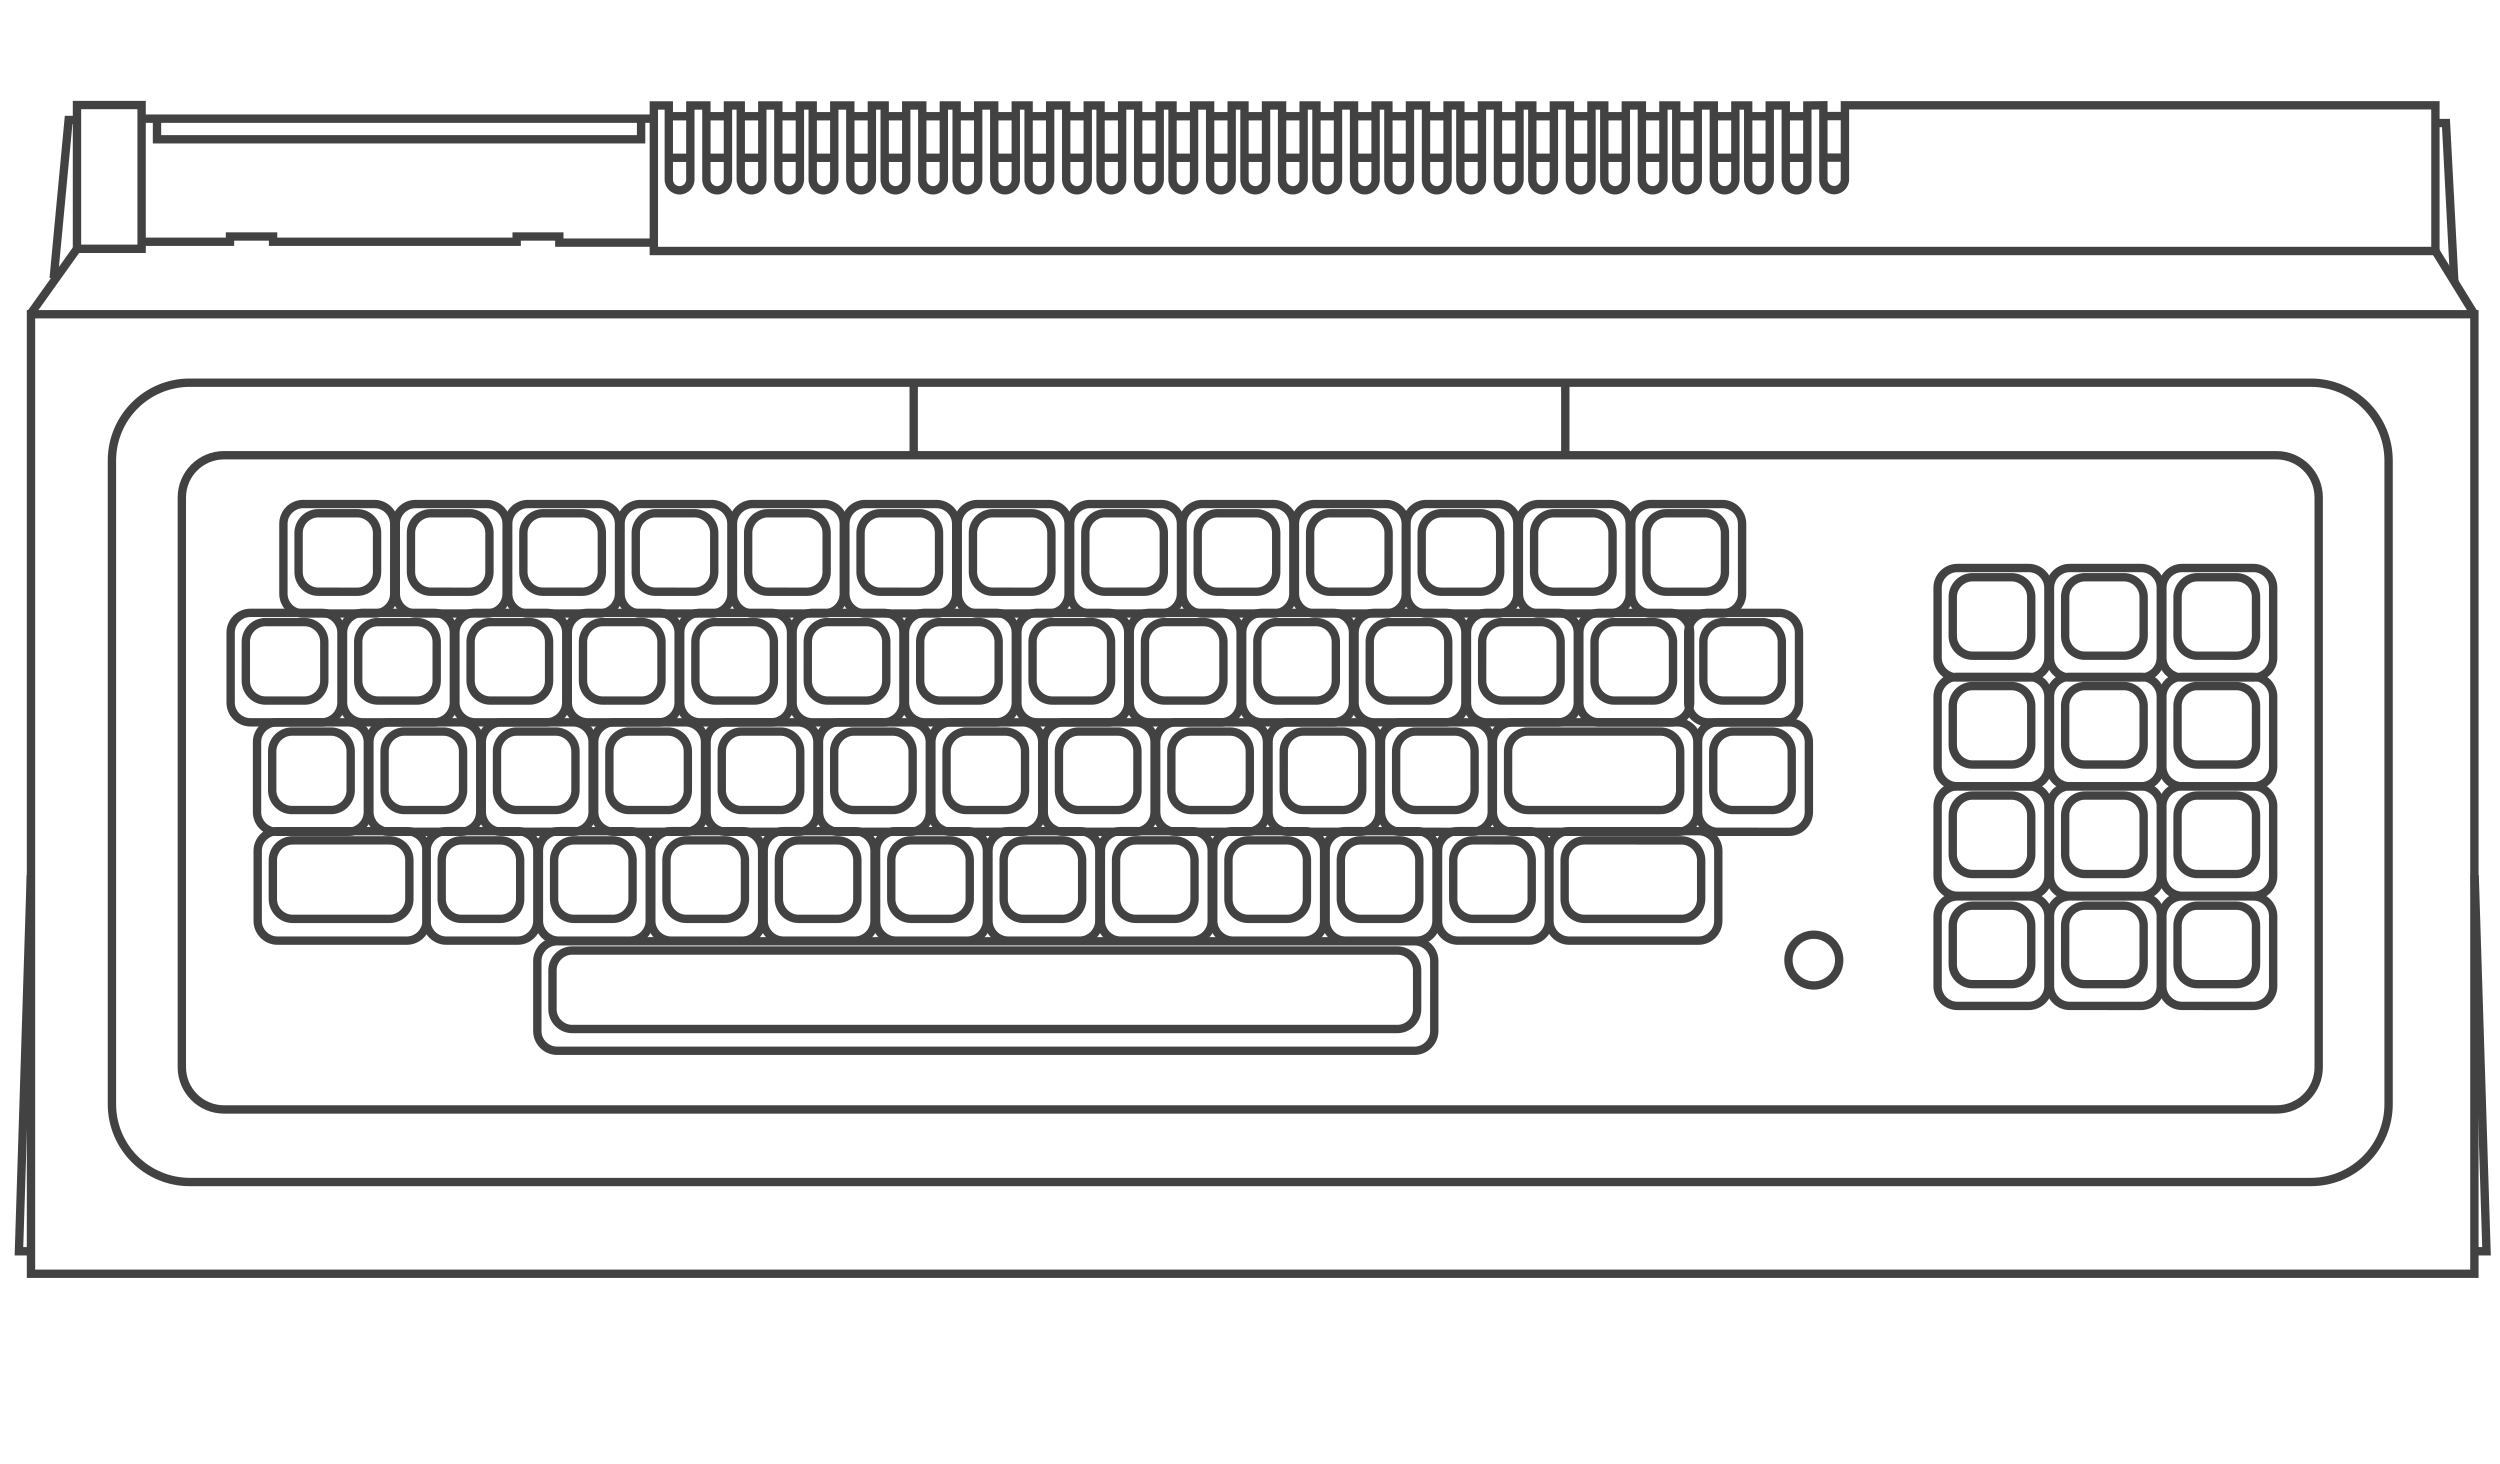 <?xml version="1.0" encoding="utf-8"?>
<!-- Generator: Adobe Illustrator 13.0.0, SVG Export Plug-In . SVG Version: 6.00 Build 14948)  -->
<svg version="1.2" baseProfile="tiny"
	 id="Layer_3" xmlns:cc="http://creativecommons.org/ns#" xmlns:dc="http://purl.org/dc/elements/1.1/" xmlns:rdf="http://www.w3.org/1999/02/22-rdf-syntax-ns#"
	 xmlns="http://www.w3.org/2000/svg" xmlns:xlink="http://www.w3.org/1999/xlink" x="0px" y="0px" width="598.189px"
	 height="350.26px" viewBox="0 0 598.189 350.26" xml:space="preserve">
<g>
	<g>
		<polygon fill="#434242" points="160.078,38.753 160.078,36.753 165.048,36.753 165.048,38.753 160.078,38.753 		"/>
		<polygon fill="#434242" points="160.13,28.813 160.13,26.813 165.103,26.813 165.103,28.813 160.13,28.813 		"/>
		<polygon fill="#434242" points="169.072,38.755 169.072,36.755 174.044,36.755 174.044,38.755 169.072,38.755 		"/>
		<polygon fill="#434242" points="169.125,28.813 169.125,26.813 174.097,26.813 174.097,28.813 169.125,28.813 		"/>
	</g>
	<g>
		<polygon fill="#434242" points="177.295,38.754 177.295,36.754 182.267,36.754 182.267,38.754 177.295,38.754 		"/>
		<polygon fill="#434242" points="177.35,28.812 177.35,26.812 182.32,26.812 182.32,28.812 177.35,28.812 		"/>
		<polygon fill="#434242" points="186.291,38.754 186.291,36.754 191.262,36.754 191.262,38.754 186.291,38.754 		"/>
		<polygon fill="#434242" points="186.345,28.813 186.345,26.813 191.316,26.813 191.316,28.813 186.345,28.813 		"/>
	</g>
	<g>
		<polygon fill="#434242" points="194.516,38.754 194.516,36.754 199.487,36.754 199.487,38.754 194.516,38.754 		"/>
		<polygon fill="#434242" points="194.568,28.813 194.568,26.813 199.538,26.813 199.538,28.813 194.568,28.813 		"/>
		<polygon fill="#434242" points="203.51,38.754 203.51,36.754 208.481,36.754 208.481,38.754 203.51,38.754 		"/>
		<polygon fill="#434242" points="203.562,28.813 203.562,26.813 208.533,26.813 208.533,28.813 203.562,28.813 		"/>
	</g>
	<g>
		<polygon fill="#434242" points="211.733,38.755 211.733,36.754 216.703,36.754 216.703,38.755 211.733,38.755 		"/>
		<polygon fill="#434242" points="211.787,28.813 211.787,26.813 216.756,26.813 216.756,28.813 211.787,28.813 		"/>
		<polygon fill="#434242" points="220.729,38.754 220.729,36.753 225.698,36.753 225.698,38.754 220.729,38.754 		"/>
		<polygon fill="#434242" points="220.782,28.813 220.782,26.812 225.751,26.812 225.751,28.813 220.782,28.813 		"/>
	</g>
	<g>
		<polygon fill="#434242" points="228.951,38.753 228.951,36.755 233.923,36.755 233.923,38.753 228.951,38.753 		"/>
		<polygon fill="#434242" points="229.004,28.813 229.004,26.812 233.975,26.812 233.975,28.813 229.004,28.813 		"/>
		<polygon fill="#434242" points="237.947,38.754 237.947,36.755 242.918,36.755 242.918,38.754 237.947,38.754 		"/>
		<polygon fill="#434242" points="237.999,28.811 237.999,26.813 242.971,26.813 242.971,28.811 237.999,28.811 		"/>
	</g>
	<g>
		<polygon fill="#434242" points="246.171,38.754 246.171,36.755 251.14,36.755 251.14,38.754 246.171,38.754 		"/>
		<polygon fill="#434242" points="246.224,28.812 246.224,26.813 251.194,26.813 251.194,28.812 246.224,28.812 		"/>
		<polygon fill="#434242" points="255.167,38.754 255.167,36.753 260.137,36.753 260.137,38.754 255.167,38.754 		"/>
		<polygon fill="#434242" points="255.218,28.813 255.218,26.812 260.19,26.812 260.19,28.813 255.218,28.813 		"/>
	</g>
	<g>
		<polygon fill="#434242" points="263.389,38.754 263.389,36.753 268.359,36.753 268.359,38.754 263.389,38.754 		"/>
		<polygon fill="#434242" points="263.441,28.812 263.441,26.813 268.412,26.813 268.412,28.812 263.441,28.812 		"/>
		<polygon fill="#434242" points="272.384,38.754 272.384,36.753 277.354,36.753 277.354,38.754 272.384,38.754 		"/>
		<polygon fill="#434242" points="272.436,28.813 272.436,26.812 277.408,26.812 277.408,28.813 272.436,28.813 		"/>
	</g>
	<g>
		<polygon fill="#434242" points="280.607,38.754 280.607,36.753 285.578,36.753 285.578,38.754 280.607,38.754 		"/>
		<polygon fill="#434242" points="280.661,28.812 280.661,26.813 285.631,26.813 285.631,28.812 280.661,28.812 		"/>
		<polygon fill="#434242" points="289.602,38.753 289.602,36.754 294.574,36.754 294.574,38.753 289.602,38.753 		"/>
		<polygon fill="#434242" points="289.655,28.812 289.655,26.813 294.625,26.813 294.625,28.812 289.655,28.812 		"/>
	</g>
	<g>
		<polygon fill="#434242" points="297.825,38.754 297.825,36.755 302.796,36.755 302.796,38.754 297.825,38.754 		"/>
		<polygon fill="#434242" points="297.879,28.812 297.879,26.813 302.85,26.813 302.85,28.812 297.879,28.812 		"/>
		<polygon fill="#434242" points="306.819,38.755 306.819,36.754 311.792,36.754 311.792,38.755 306.819,38.755 		"/>
		<polygon fill="#434242" points="306.873,28.813 306.873,26.812 311.846,26.812 311.846,28.813 306.873,28.813 		"/>
	</g>
	<g>
		<polygon fill="#434242" points="315.044,38.754 315.044,36.755 320.016,36.755 320.016,38.754 315.044,38.754 		"/>
		<polygon fill="#434242" points="315.096,28.812 315.096,26.813 320.068,26.813 320.068,28.812 315.096,28.812 		"/>
		<polygon fill="#434242" points="324.04,38.754 324.04,36.754 329.01,36.754 329.01,38.754 324.04,38.754 		"/>
		<polygon fill="#434242" points="324.091,28.813 324.091,26.812 329.063,26.812 329.063,28.813 324.091,28.813 		"/>
	</g>
	<g>
		<polygon fill="#434242" points="332.263,38.754 332.263,36.755 337.232,36.755 337.232,38.754 332.263,38.754 		"/>
		<polygon fill="#434242" points="332.315,28.813 332.315,26.812 337.286,26.812 337.286,28.813 332.315,28.813 		"/>
		<polygon fill="#434242" points="341.258,38.753 341.258,36.754 346.228,36.754 346.228,38.753 341.258,38.753 		"/>
		<polygon fill="#434242" points="341.309,28.813 341.309,26.812 346.281,26.812 346.281,28.813 341.309,28.813 		"/>
	</g>
	<g>
		<polygon fill="#434242" points="349.481,38.754 349.481,36.754 354.452,36.754 354.452,38.754 349.481,38.754 		"/>
		<polygon fill="#434242" points="349.533,28.812 349.533,26.813 354.502,26.813 354.502,28.812 349.533,28.812 		"/>
		<polygon fill="#434242" points="358.476,38.754 358.476,36.754 363.448,36.754 363.448,38.754 358.476,38.754 		"/>
		<polygon fill="#434242" points="358.529,28.813 358.529,26.812 363.5,26.812 363.5,28.813 358.529,28.813 		"/>
	</g>
	<g>
		<polygon fill="#434242" points="366.7,38.754 366.7,36.755 371.671,36.755 371.671,38.754 366.7,38.754 		"/>
		<polygon fill="#434242" points="366.753,28.813 366.753,26.812 371.724,26.812 371.724,28.813 366.753,28.813 		"/>
		<polygon fill="#434242" points="375.694,38.755 375.694,36.753 380.665,36.753 380.665,38.755 375.694,38.755 		"/>
		<polygon fill="#434242" points="375.746,28.812 375.746,26.812 380.719,26.812 380.719,28.812 375.746,28.812 		"/>
	</g>
	<g>
		<polygon fill="#434242" points="383.917,38.753 383.917,36.754 388.889,36.754 388.889,38.753 383.917,38.753 		"/>
		<polygon fill="#434242" points="383.971,28.813 383.971,26.812 388.941,26.812 388.941,28.813 383.971,28.813 		"/>
		<polygon fill="#434242" points="392.913,38.754 392.913,36.755 397.886,36.755 397.886,38.754 392.913,38.754 		"/>
		<polygon fill="#434242" points="392.964,28.813 392.964,26.813 397.937,26.813 397.937,28.813 392.964,28.813 		"/>
	</g>
	<g>
		<polygon fill="#434242" points="401.137,38.754 401.137,36.755 406.107,36.755 406.107,38.754 401.137,38.754 		"/>
		<polygon fill="#434242" points="401.189,28.813 401.189,26.813 406.16,26.813 406.16,28.813 401.189,28.813 		"/>
		<polygon fill="#434242" points="410.131,38.754 410.131,36.754 415.103,36.754 415.103,38.754 410.131,38.754 		"/>
		<polygon fill="#434242" points="410.185,28.812 410.185,26.812 415.155,26.812 415.155,28.812 410.185,28.812 		"/>
	</g>
	<g>
		<polygon fill="#434242" points="418.355,38.753 418.355,36.754 423.324,36.754 423.324,38.753 418.355,38.753 		"/>
		<polygon fill="#434242" points="418.407,28.813 418.407,26.812 423.378,26.812 423.378,28.813 418.407,28.813 		"/>
		<polygon fill="#434242" points="427.35,38.755 427.35,36.753 432.32,36.753 432.32,38.755 427.35,38.755 		"/>
		<polygon fill="#434242" points="427.401,28.812 427.401,26.813 432.374,26.813 432.374,28.812 427.401,28.812 		"/>
	</g>
	<path fill="#434242" d="M155.447,61.058V24.235h5.578v18.726c0.002,0.873,0.707,1.577,1.579,1.579l0,0
		c0.87-0.002,1.574-0.706,1.576-1.579l0,0V24.235h5.841l-0.002,18.726c0.002,0.873,0.708,1.577,1.578,1.579l0,0
		c0.873-0.002,1.577-0.706,1.579-1.579l0,0V24.235h5.069l-0.002,18.726c0.002,0.873,0.707,1.577,1.579,1.579l0,0
		c0.872-0.002,1.576-0.706,1.578-1.579l0,0V24.235h5.839v18.726c0.002,0.873,0.707,1.577,1.579,1.579l0,0
		c0.87-0.002,1.574-0.706,1.576-1.579l0,0V24.235h5.069l-0.002,18.726c0.002,0.873,0.708,1.577,1.579,1.579l0,0
		c0.872-0.002,1.576-0.706,1.579-1.579l0,0V24.235h5.839v18.726c0.002,0.873,0.707,1.577,1.579,1.579l0,0
		c0.87-0.002,1.574-0.706,1.576-1.579l0,0V24.235h5.069v18.726c0.002,0.873,0.706,1.577,1.578,1.579l0,0
		c0.87-0.002,1.574-0.706,1.577-1.579l0,0V24.235h5.841l-0.002,18.726c0.002,0.873,0.708,1.577,1.579,1.579l0,0
		c0.872-0.002,1.576-0.706,1.579-1.579l0,0V24.235h5.069l-0.002,18.726c0.002,0.873,0.708,1.577,1.578,1.579l0,0
		c0.87-0.002,1.577-0.706,1.577-1.579l0,0V24.235h5.841v18.726c0.002,0.873,0.706,1.577,1.576,1.579l0,0
		c0.872-0.002,1.576-0.706,1.579-1.579l0,0V24.235h5.069v18.726c0,0.873,0.707,1.577,1.577,1.579l0,0
		c0.872-0.002,1.576-0.706,1.578-1.579l0,0V24.235h5.839v18.726c0.002,0.873,0.706,1.577,1.578,1.579l0,0
		c0.87-0.002,1.574-0.706,1.577-1.579l0,0V24.235h5.069v18.726c0.002,0.873,0.707,1.577,1.579,1.579l0,0
		c0.87-0.002,1.574-0.706,1.576-1.579l0,0V24.235h5.841v18.726c0,0.873,0.704,1.577,1.577,1.579l0,0
		c0.87-0.002,1.576-0.706,1.578-1.579l0,0V24.235h5.067v18.726c0.002,0.873,0.706,1.577,1.578,1.579l0,0
		c0.87-0.002,1.574-0.706,1.576-1.579l0,0V24.235h5.841v18.726c0.002,0.873,0.707,1.577,1.577,1.579l0,0
		c0.872-0.002,1.576-0.706,1.578-1.579l0,0V24.235h5.069l-0.002,18.726c0.002,0.873,0.708,1.577,1.578,1.579l0,0
		c0.872-0.002,1.576-0.706,1.576-1.579l0,0V24.235h5.842v18.726c0.002,0.873,0.708,1.577,1.578,1.579l0,0
		c0.87-0.002,1.574-0.706,1.576-1.579l0,0V24.235h5.069v18.726c0.002,0.873,0.706,1.577,1.579,1.579l0,0
		c0.869-0.002,1.573-0.706,1.573-1.579l0,0V24.235h5.844l-0.002,18.726c0.002,0.873,0.708,1.577,1.581,1.579l0,0
		c0.867-0.002,1.573-0.706,1.573-1.579l0,0V24.235h5.071l-0.002,18.726c0.002,0.873,0.707,1.577,1.576,1.579l0,0
		c0.873-0.002,1.577-0.706,1.579-1.579l0,0V24.235h5.841l-0.002,18.726c0.002,0.873,0.708,1.577,1.578,1.579l0,0
		c0.872-0.002,1.577-0.706,1.577-1.579l0,0V24.235h5.071l-0.003,18.726c0.003,0.873,0.707,1.577,1.579,1.579l0,0
		c0.872-0.002,1.576-0.706,1.576-1.579l0,0V24.235h5.841v18.726c0.003,0.873,0.707,1.577,1.579,1.579l0,0
		c0.867-0.002,1.574-0.706,1.574-1.579l0,0V24.235h5.071v18.726c0,0.873,0.704,1.577,1.576,1.579l0,0
		c0.872-0.002,1.576-0.706,1.576-1.579l0,0V24.235h5.844l-0.003,18.726c0.003,0.873,0.709,1.577,1.579,1.579l0,0
		c0.87-0.002,1.576-0.706,1.576-1.579l0,0V24.235h5.069v18.726c0.002,0.873,0.708,1.577,1.578,1.579l0,0
		c0.868-0.002,1.574-0.706,1.574-1.579l0,0V24.235h5.844l-0.003,18.726c0.003,0.873,0.709,1.577,1.579,1.579l0,0
		c0.87-0.002,1.576-0.706,1.576-1.579l0,0V24.235h5.071l-0.002,18.726c0.002,0.873,0.708,1.577,1.578,1.579l0,0
		c0.872-0.002,1.576-0.706,1.578-1.579l0,0V24.235h5.84l-0.003,18.726c0.003,0.873,0.709,1.577,1.581,1.579l0,0
		c0.868-0.002,1.574-0.706,1.574-1.579l0,0V24.235h5.071l-0.002,18.726c0.002,0.873,0.706,1.577,1.578,1.579l0,0
		c0.872-0.002,1.576-0.706,1.578-1.579l0,0V24.235h5.84v18.726c0.002,0.873,0.706,1.577,1.578,1.579l0,0
		c0.868-0.002,1.574-0.706,1.576-1.579l0,0V24.246l5.842-0.062l-0.003,18.739c0.003,0.87,0.707,1.574,1.579,1.576l0,0
		c0.872-0.002,1.576-0.706,1.578-1.576l0,0V25.194v-1h143.29v36.863H155.447L155.447,61.058z M157.447,59.058h424.287V26.194
		H442.447v16.729c0,1.976-1.603,3.576-3.578,3.576l0,0c-1.977,0-3.576-1.602-3.578-3.576l0,0V26.205l-1.84,0.019v16.737
		c0,1.977-1.603,3.578-3.576,3.578l0,0c-1.977,0-3.578-1.602-3.578-3.578l0,0l-0.002-16.726h-1.838v16.726
		c0,1.977-1.602,3.578-3.578,3.578l0,0c-1.977,0-3.576-1.602-3.578-3.578l0,0V26.235h-1.07v16.726c0,1.977-1.597,3.578-3.573,3.578
		l0,0c-1.977,0-3.578-1.602-3.58-3.578l0,0V26.235h-1.838v16.726c0,1.977-1.602,3.578-3.578,3.578l0,0
		c-1.977,0-3.576-1.602-3.578-3.578l0,0V26.235h-1.067v16.726c0,1.977-1.603,3.578-3.578,3.578l0,0
		c-1.977,0-3.576-1.602-3.578-3.578l0,0V26.235h-1.843v16.726c0,1.977-1.597,3.578-3.573,3.578l0,0
		c-1.977,0-3.578-1.602-3.578-3.578l0,0l-0.002-16.726h-1.065v16.726c0,1.977-1.603,3.578-3.578,3.578l0,0
		c-1.977,0-3.578-1.602-3.578-3.578l0,0V26.235h-1.84v16.726c0,1.977-1.603,3.578-3.578,3.578l0,0c-1.977,0-3.576-1.602-3.578-3.578
		l0,0V26.235h-1.068v16.726c0,1.977-1.602,3.578-3.575,3.578l0,0c-1.977,0-3.578-1.602-3.58-3.578l0,0V26.235h-1.838v16.726
		c0,1.977-1.603,3.578-3.578,3.578l0,0c-1.977,0-3.578-1.602-3.578-3.578l0,0l-0.002-16.726h-1.066v16.726
		c0,1.977-1.602,3.578-3.578,3.578l0,0c-1.976,0-3.577-1.602-3.577-3.578l0,0V26.235h-1.841v16.726c0,1.977-1.6,3.578-3.578,3.578
		l0,0c-1.976,0-3.575-1.602-3.575-3.578l0,0l-0.002-16.726h-1.066v16.726c0,1.977-1.602,3.578-3.575,3.578l0,0
		c-1.979,0-3.581-1.602-3.581-3.578l0,0V26.235h-1.84v16.726c0,1.977-1.602,3.578-3.575,3.578l0,0c-1.979,0-3.578-1.602-3.58-3.578
		l0,0V26.235h-1.068v16.726c0,1.977-1.602,3.578-3.576,3.578l0,0c-1.978,0-3.578-1.602-3.578-3.578l0,0V26.235h-1.84v16.726
		c0,1.977-1.602,3.578-3.578,3.578l0,0c-1.976,0-3.575-1.602-3.578-3.578l0,0V26.235h-1.068v16.726c0,1.977-1.602,3.578-3.578,3.578
		l0,0c-1.977,0-3.576-1.602-3.576-3.578l0,0V26.235h-1.842v16.726c0,1.977-1.6,3.578-3.576,3.578l0,0
		c-1.976,0-3.578-1.602-3.578-3.578l0,0V26.235h-1.068v16.726c0,1.977-1.602,3.578-3.578,3.578l0,0
		c-1.977,0-3.576-1.602-3.578-3.578l0,0V26.235h-1.84v16.726c0,1.977-1.6,3.578-3.576,3.578l0,0c-1.976,0-3.578-1.602-3.578-3.578
		l0,0V26.235h-1.07v16.726c0,1.977-1.6,3.578-3.576,3.578l0,0c-1.976,0-3.578-1.602-3.578-3.578l0,0V26.235h-1.84v16.726
		c0,1.977-1.602,3.578-3.578,3.578l0,0c-1.977,0-3.576-1.602-3.578-3.578l0,0V26.235h-1.068v16.726c0,1.977-1.602,3.578-3.578,3.578
		l0,0c-1.976,0-3.576-1.602-3.576-3.578l0,0V26.235h-1.84v16.726c-0.002,1.977-1.602,3.578-3.578,3.578l0,0
		c-1.976,0-3.576-1.602-3.578-3.578l0,0V26.235h-1.068v16.726c-0.002,1.977-1.602,3.578-3.578,3.578l0,0
		c-1.976,0-3.576-1.602-3.578-3.578l0,0V26.235h-1.84v16.726c0,1.977-1.6,3.578-3.576,3.578l0,0c-1.976,0-3.578-1.602-3.578-3.578
		l0,0V26.235h-1.07v16.726c0,1.977-1.6,3.578-3.576,3.578l0,0c-1.976,0-3.578-1.602-3.578-3.578l0,0V26.235h-1.84v16.726
		c0,1.977-1.602,3.578-3.578,3.578l0,0c-1.976,0-3.576-1.602-3.578-3.578l0,0V26.235h-1.068v16.726c0,1.977-1.602,3.578-3.576,3.578
		l0,0c-1.976,0-3.578-1.602-3.578-3.578l0,0l-0.002-16.726h-1.838v16.726c0,1.977-1.602,3.578-3.578,3.578l0,0
		c-1.976,0-3.576-1.602-3.578-3.578l0,0V26.235h-1.068v16.726c0,1.977-1.602,3.578-3.578,3.578l0,0
		c-1.976,0-3.576-1.602-3.578-3.578l0,0V26.235h-1.84v16.726c0,1.977-1.6,3.578-3.576,3.578l0,0c-1.977,0-3.578-1.602-3.578-3.578
		l0,0V26.235h-1.579V59.058L157.447,59.058z M441.447,26.194v-1V26.194L441.447,26.194z"/>
	<polygon fill="#434242" points="436.345,38.715 436.345,36.715 441.314,36.715 441.314,38.715 436.345,38.715 	"/>
	<polygon fill="#434242" points="436.397,28.773 436.397,26.774 441.369,26.774 441.369,28.773 436.397,28.773 	"/>
	<path fill="#434242" d="M17.418,60.532V24.13h17.467v35.4v1.001H17.418L17.418,60.532z M33.884,59.531v-1V59.531L33.884,59.531z
		 M19.419,58.531h13.466l-0.002-32.402H19.419V58.531L19.419,58.531z"/>
	<path fill="#434242" d="M6.415,305.785V74.188h586.646v230.597v1H6.415L6.415,305.785z M592.061,304.785v-1.001V304.785
		L592.061,304.785z M8.415,303.784h582.646L591.06,76.188H8.415V303.784L8.415,303.784z"/>
	<polygon fill="#434242" points="6.402,74.653 17.606,58.95 19.233,60.112 8.03,75.814 6.402,74.653 	"/>
	<polygon fill="#434242" points="581.886,60.582 583.587,59.532 592.913,74.665 591.209,75.712 581.886,60.582 	"/>
	<polygon fill="#434242" points="584.313,30.443 582.526,30.443 582.526,28.442 586.209,28.442 588.258,67.37 586.262,67.475 
		584.313,30.443 	"/>
	<polygon fill="#434242" points="11.85,66.487 15.511,27.707 18.209,27.707 18.209,29.707 17.331,29.707 13.84,66.674 11.85,66.487 
			"/>
	<polygon fill="#434242" points="3.5,300.396 6.375,209.416 8.372,209.479 5.565,298.397 7.268,298.397 7.268,300.396 3.5,300.396 	
		"/>
	<polygon fill="#434242" points="592.225,300.396 592.225,298.398 593.927,298.396 591.121,209.479 593.12,209.415 595.993,300.396 
		592.225,300.396 	"/>
	<polygon fill="#434242" points="37.567,29.392 33.885,29.392 33.885,27.391 37.567,27.393 156.134,27.393 156.134,29.392 
		37.567,29.392 	"/>
	<polygon fill="#434242" points="36.567,34.335 36.567,28.393 38.567,28.393 38.565,32.334 152.398,32.334 152.398,28.708 
		154.398,28.708 154.398,34.335 36.567,34.335 	"/>
	<polygon fill="#434242" points="132.83,59.06 132.83,58.059 132.828,57.586 124.625,57.586 124.625,58.849 64.341,58.849 
		64.341,57.848 64.341,57.586 56.03,57.586 56.03,58.849 33.884,58.849 33.884,56.849 54.031,56.849 54.031,55.586 66.341,55.586 
		66.341,56.585 66.339,56.847 122.624,56.847 122.624,55.586 134.829,55.586 134.829,56.585 134.829,57.058 156.554,57.06 
		156.554,59.06 132.83,59.06 	"/>
	<path fill="#434242" d="M45.405,283.828c-10.838,0-19.621-8.784-19.623-19.621l0,0l0.002-154.02
		c0-10.837,8.783-19.621,19.621-19.621l0,0h507.507c10.835,0,19.619,8.784,19.621,19.621l0,0v154.02h-0.002
		c0,10.837-8.784,19.621-19.619,19.621l0,0H45.405L45.405,283.828z M27.783,110.187v154.02c0.017,9.732,7.89,17.603,17.622,17.622
		l0,0l507.507-0.002c9.729-0.018,17.604-7.888,17.62-17.62l0,0v-154.02c-0.017-9.732-7.891-17.603-17.62-17.622l0,0H45.405
		C35.673,92.584,27.8,100.455,27.783,110.187L27.783,110.187z"/>
	<path fill="#434242" d="M53.61,266.468c-6.129,0-11.099-4.967-11.099-11.097l0,0V119.024c0-6.129,4.97-11.099,11.099-11.099l0,0
		h491.095c6.131,0,11.099,4.97,11.101,11.099l0,0v136.347c-0.002,6.13-4.972,11.097-11.101,11.097l0,0H53.61L53.61,266.468z
		 M44.511,119.024v136.347c0.01,5.022,4.075,9.087,9.1,9.098l0,0l491.095-0.002c5.024-0.009,9.091-4.073,9.1-9.096l0,0V119.024
		c-0.009-5.025-4.075-9.091-9.1-9.1l0,0H53.61C48.585,109.933,44.521,113.999,44.511,119.024L44.511,119.024z"/>
	<path fill="#434242" d="M426.93,229.726c0-3.907,3.167-7.075,7.075-7.075l0,0c3.907,0,7.073,3.168,7.073,7.075l0,0
		c0,3.908-3.166,7.075-7.073,7.075l0,0C430.097,236.801,426.93,233.634,426.93,229.726L426.93,229.726z M428.927,229.726
		c0.007,2.802,2.273,5.069,5.078,5.075l0,0c2.803-0.006,5.067-2.273,5.074-5.075l0,0c-0.007-2.803-2.271-5.07-5.074-5.076l0,0
		C431.2,224.655,428.934,226.923,428.927,229.726L428.927,229.726z"/>
	<g>
		<path fill="#434242" d="M72.548,147.797c-3.168,0-5.735-2.565-5.735-5.733l0,0v-16.728c0-3.167,2.567-5.733,5.735-5.735l0,0
			h17.043c3.167,0.002,5.733,2.567,5.735,5.735l0,0v16.728h-0.002c0,3.167-2.565,5.733-5.733,5.735l0,0L72.548,147.797
			L72.548,147.797z M68.813,125.337v16.728c0.004,2.061,1.672,3.731,3.735,3.733l0,0h17.043c2.061-0.002,3.731-1.672,3.735-3.733
			l0,0h-0.002l0.002-16.728c-0.004-2.063-1.674-3.731-3.735-3.733l0,0l-17.043-0.002C70.485,121.606,68.817,123.273,68.813,125.337
			L68.813,125.337z"/>
		<path fill="#434242" d="M76.177,142.59c-3.166,0-5.733-2.566-5.733-5.733l0,0v-9.311c0-3.168,2.565-5.733,5.733-5.736l0,0h9.311
			c3.167,0.002,5.733,2.568,5.735,5.736l0,0v9.311h-0.002c0,3.167-2.566,5.733-5.733,5.733l0,0H76.177L76.177,142.59z
			 M72.444,127.546l-0.002,9.311c0.004,2.062,1.673,3.73,3.735,3.732l0,0l9.311,0.002c2.062-0.004,3.73-1.673,3.735-3.735l0,0
			v-9.311c-0.004-2.062-1.673-3.731-3.735-3.735l0,0h-9.311C74.115,123.815,72.446,125.484,72.444,127.546L72.444,127.546z"/>
	</g>
	<g>
		<path fill="#434242" d="M99.44,147.797c-3.167,0-5.733-2.565-5.735-5.733l0,0l0.002-16.728c0-3.167,2.565-5.733,5.733-5.735l0,0
			h17.043c3.168,0.002,5.735,2.567,5.735,5.735l0,0v16.728c0,3.167-2.567,5.733-5.735,5.735l0,0L99.44,147.797L99.44,147.797z
			 M95.708,125.337v16.728c0.002,2.061,1.672,3.731,3.733,3.733l0,0h17.043c2.062-0.002,3.731-1.672,3.735-3.733l0,0v-16.728
			c-0.004-2.061-1.674-3.731-3.735-3.733l0,0l-17.043-0.002C97.379,121.606,95.709,123.273,95.708,125.337L95.708,125.337z"/>
		<path fill="#434242" d="M103.07,142.59c-3.168,0-5.733-2.566-5.736-5.733l0,0v-9.311c0.002-3.168,2.568-5.733,5.736-5.736l0,0
			h9.311c3.167,0.002,5.733,2.568,5.733,5.736l0,0v9.311c0,3.167-2.566,5.733-5.733,5.733l0,0H103.07L103.07,142.59z
			 M99.335,127.546v9.311c0.004,2.062,1.673,3.73,3.735,3.732l0,0l9.311,0.002c2.062-0.004,3.73-1.673,3.735-3.735l0,0h-0.002
			l0.002-9.311c-0.004-2.062-1.673-3.731-3.735-3.735l0,0h-9.311C101.008,123.815,99.339,125.484,99.335,127.546L99.335,127.546z"/>
	</g>
	<g>
		<path fill="#434242" d="M126.333,147.797c-3.168,0-5.733-2.565-5.733-5.733l0,0v-16.728c0-3.167,2.565-5.733,5.733-5.735l0,0
			h17.043c3.167,0.002,5.733,2.567,5.735,5.735l0,0v16.728c-0.002,3.167-2.567,5.733-5.735,5.735l0,0L126.333,147.797
			L126.333,147.797z M122.6,125.337v16.728c0.004,2.061,1.672,3.731,3.733,3.733l0,0h17.043c2.063-0.002,3.731-1.672,3.735-3.733
			l0,0v-16.728c-0.004-2.063-1.672-3.731-3.735-3.733l0,0l-17.043-0.002C124.271,121.606,122.604,123.273,122.6,125.337
			L122.6,125.337z"/>
		<path fill="#434242" d="M129.964,142.59c-3.168,0-5.736-2.566-5.736-5.733l0,0v-9.311c0-3.168,2.568-5.733,5.736-5.736l0,0h9.311
			c3.166,0.002,5.731,2.568,5.733,5.736l0,0v9.311c-0.002,3.167-2.568,5.733-5.733,5.733l0,0H129.964L129.964,142.59z
			 M126.229,127.546v9.311c0.004,2.062,1.671,3.73,3.735,3.732l0,0h9.311c2.062-0.002,3.729-1.67,3.733-3.732l0,0v-9.311
			c-0.004-2.062-1.673-3.731-3.733-3.735l0,0h-9.311C127.9,123.815,126.233,125.484,126.229,127.546L126.229,127.546z"/>
	</g>
	<g>
		<path fill="#434242" d="M153.227,147.797c-3.167,0-5.735-2.565-5.735-5.733l0,0v-16.728c0-3.167,2.567-5.733,5.735-5.735l0,0
			h17.043c3.166,0.002,5.733,2.567,5.733,5.735l0,0v16.728c0,3.167-2.567,5.733-5.733,5.735l0,0L153.227,147.797L153.227,147.797z
			 M149.492,125.337v16.728c0.004,2.061,1.672,3.731,3.735,3.733l0,0h17.043c2.062-0.002,3.729-1.672,3.733-3.733l0,0v-16.728
			c-0.004-2.063-1.672-3.731-3.733-3.733l0,0l-17.043-0.002C151.164,121.606,149.496,123.273,149.492,125.337L149.492,125.337z"/>
		<path fill="#434242" d="M156.855,142.59c-3.167,0-5.733-2.566-5.733-5.733l0,0v-9.311c0-3.168,2.565-5.733,5.733-5.736l0,0h9.311
			c3.167,0.002,5.733,2.568,5.735,5.736l0,0v9.311c-0.002,3.167-2.568,5.733-5.735,5.733l0,0H156.855L156.855,142.59z
			 M153.123,127.546l-0.002,9.311c0.004,2.062,1.673,3.73,3.735,3.732l0,0l9.311,0.002c2.064-0.004,3.73-1.673,3.735-3.735l0,0
			v-9.311c-0.004-2.062-1.671-3.731-3.735-3.735l0,0h-9.311C154.793,123.815,153.125,125.484,153.123,127.546L153.123,127.546z"/>
	</g>
	<g>
		<path fill="#434242" d="M180.12,147.797c-3.168,0-5.733-2.565-5.735-5.733l0,0v-16.728c0.002-3.167,2.567-5.733,5.735-5.735l0,0
			h17.043c3.166,0.002,5.733,2.567,5.735,5.735l0,0v16.728c-0.002,3.167-2.569,5.733-5.735,5.735l0,0L180.12,147.797L180.12,147.797
			z M176.384,125.337v16.728c0.004,2.061,1.672,3.731,3.735,3.733l0,0h17.043c2.061-0.002,3.731-1.672,3.735-3.733l0,0v-16.728
			c-0.004-2.061-1.674-3.731-3.735-3.733l0,0l-17.043-0.002C178.056,121.606,176.388,123.273,176.384,125.337L176.384,125.337z"/>
		<path fill="#434242" d="M183.749,142.59c-3.168,0-5.733-2.566-5.733-5.733l0,0v-9.311c0-3.168,2.565-5.733,5.733-5.736l0,0h9.311
			c3.167,0.002,5.733,2.568,5.733,5.736l0,0v9.311c0,3.167-2.565,5.733-5.733,5.733l0,0H183.749L183.749,142.59z M180.016,127.546
			l-0.002,9.311c0.004,2.062,1.673,3.73,3.735,3.732l0,0l9.311,0.002c2.062-0.004,3.73-1.673,3.735-3.735l0,0v-9.311
			c-0.004-2.062-1.673-3.731-3.735-3.735l0,0h-9.311C181.687,123.815,180.018,125.484,180.016,127.546L180.016,127.546z"/>
	</g>
	<g>
		<path fill="#434242" d="M207.012,147.797c-3.167,0-5.733-2.565-5.735-5.733l0,0v-16.728c0.002-3.167,2.567-5.733,5.735-5.735l0,0
			h17.043c3.168,0.002,5.735,2.567,5.735,5.735l0,0v16.728c0,3.167-2.567,5.733-5.735,5.735l0,0L207.012,147.797L207.012,147.797z
			 M203.278,125.337l-0.002,16.728c0.004,2.061,1.672,3.731,3.735,3.733l0,0h17.043c2.063-0.002,3.731-1.672,3.735-3.733l0,0
			v-16.728c-0.004-2.063-1.672-3.731-3.735-3.733l0,0l-17.043-0.002C204.948,121.606,203.281,123.273,203.278,125.337
			L203.278,125.337z"/>
		<path fill="#434242" d="M210.643,142.59c-3.168,0-5.736-2.566-5.736-5.733l0,0v-9.311c0-3.168,2.568-5.733,5.736-5.736l0,0h9.311
			c3.166,0.002,5.733,2.568,5.733,5.736l0,0v9.311c0,3.167-2.568,5.733-5.733,5.733l0,0H210.643L210.643,142.59z M206.908,127.546
			v9.311c0.004,2.062,1.67,3.73,3.735,3.732l0,0l9.311,0.002c2.062-0.004,3.73-1.673,3.732-3.735l0,0v-9.311
			c-0.002-2.062-1.67-3.731-3.732-3.735l0,0h-9.311C208.578,123.815,206.912,125.484,206.908,127.546L206.908,127.546z"/>
	</g>
	<g>
		<path fill="#434242" d="M233.906,147.797c-3.168,0-5.735-2.565-5.735-5.733l0,0v-16.728c0-3.167,2.567-5.733,5.735-5.735l0,0
			h17.041c3.167,0.002,5.735,2.567,5.735,5.735l0,0v16.728c0,3.167-2.567,5.733-5.735,5.735l0,0L233.906,147.797L233.906,147.797z
			 M230.171,125.337v16.728c0.004,2.061,1.672,3.731,3.735,3.733l0,0h17.041c2.063-0.002,3.731-1.672,3.735-3.733l0,0v-16.728
			c-0.004-2.063-1.672-3.731-3.735-3.733l0,0l-17.041-0.002C231.843,121.606,230.175,123.273,230.171,125.337L230.171,125.337z"/>
		<path fill="#434242" d="M237.536,142.59c-3.168,0-5.736-2.566-5.736-5.733l0,0v-9.311c0-3.168,2.568-5.733,5.736-5.736l0,0h9.308
			c3.168,0.002,5.736,2.568,5.736,5.736l0,0v9.311c0,3.167-2.568,5.733-5.736,5.733l0,0H237.536L237.536,142.59z M233.801,127.546
			v9.311c0.002,2.062,1.67,3.73,3.735,3.732l0,0l9.308,0.002c2.062-0.004,3.731-1.673,3.735-3.735l0,0v-9.311
			c-0.004-2.062-1.673-3.731-3.735-3.735l0,0h-9.308C235.472,123.815,233.803,125.484,233.801,127.546L233.801,127.546z"/>
	</g>
	<g>
		<path fill="#434242" d="M260.796,147.799c-3.166-0.002-5.731-2.569-5.733-5.735l0,0v-16.727c0.002-3.168,2.567-5.733,5.733-5.735
			l0,0h17.045c3.166,0.002,5.733,2.567,5.735,5.735l0,0v16.727h-0.002c0,3.168-2.567,5.733-5.733,5.735l0,0H260.796L260.796,147.799
			z M257.064,125.337v16.727c0.004,2.063,1.672,3.73,3.732,3.734l0,0h17.045c2.06-0.004,3.73-1.672,3.734-3.734l0,0v-16.727
			c-0.004-2.062-1.674-3.73-3.734-3.734l0,0h-17.045C258.736,121.606,257.068,123.275,257.064,125.337L257.064,125.337z"/>
		<path fill="#434242" d="M264.429,142.591c-3.168,0-5.734-2.566-5.736-5.734l0,0v-9.311c0.002-3.167,2.568-5.732,5.736-5.734l0,0
			h9.309c3.168,0.002,5.734,2.568,5.734,5.734l0,0v9.311c0,3.168-2.565,5.734-5.734,5.734l0,0H264.429L264.429,142.591z
			 M260.694,127.545l-0.002,9.311c0.004,2.063,1.674,3.73,3.737,3.734l0,0h9.309c2.063-0.004,3.73-1.671,3.734-3.734l0,0v-9.311
			c-0.004-2.061-1.671-3.73-3.734-3.735l0,0h-9.309C262.366,123.815,260.696,125.484,260.694,127.545L260.694,127.545z"/>
	</g>
	<g>
		<path fill="#434242" d="M287.69,147.798c-3.167,0-5.733-2.565-5.735-5.733l0,0l0.002-16.727c0-3.168,2.567-5.735,5.733-5.735l0,0
			h17.043c3.166,0,5.733,2.567,5.735,5.735l0,0v16.727h-0.002c0,3.168-2.567,5.733-5.733,5.733l0,0H287.69L287.69,147.798z
			 M283.956,125.338v16.727c0.004,2.061,1.671,3.73,3.734,3.734l0,0h17.043c2.063-0.004,3.73-1.674,3.734-3.734l0,0v-16.727
			c-0.004-2.063-1.671-3.732-3.734-3.734l0,0l-17.043-0.002C285.627,121.605,283.96,123.275,283.956,125.338L283.956,125.338z"/>
		<path fill="#434242" d="M291.32,142.59c-3.167,0-5.732-2.566-5.735-5.732l0,0v-9.311c0.002-3.169,2.568-5.735,5.735-5.735l0,0
			h9.311c3.167,0,5.732,2.566,5.734,5.735l0,0v9.311h-0.002c0,3.167-2.565,5.732-5.732,5.734l0,0L291.32,142.59L291.32,142.59z
			 M287.585,127.547v9.311c0.004,2.062,1.673,3.73,3.735,3.732l0,0l9.311,0.002c2.062-0.004,3.73-1.673,3.734-3.734l0,0h-0.002
			l0.002-9.311c-0.004-2.064-1.673-3.73-3.734-3.735l0,0h-9.311C289.258,123.816,287.59,125.483,287.585,127.547L287.585,127.547z"
			/>
	</g>
	<g>
		<path fill="#434242" d="M314.583,147.798c-3.166,0-5.733-2.567-5.735-5.733l0,0l0.002-16.728c0-3.168,2.567-5.733,5.733-5.735l0,0
			l17.044,0.002c3.168,0,5.733,2.565,5.733,5.733l0,0v16.728c0,3.166-2.565,5.733-5.733,5.733l0,0H314.583L314.583,147.798z
			 M310.849,125.337v16.728c0.004,2.061,1.673,3.73,3.734,3.734l0,0h17.044c2.061-0.004,3.729-1.673,3.733-3.734l0,0v-16.728
			c-0.004-2.063-1.673-3.73-3.733-3.734l0,0h-17.044C312.521,121.607,310.853,123.276,310.849,125.337L310.849,125.337z"/>
		<path fill="#434242" d="M318.214,142.59c-3.169,0-5.734-2.566-5.737-5.732l0,0l0.003-9.313c0-3.167,2.565-5.733,5.734-5.735l0,0
			l9.311,0.002c3.166,0,5.732,2.566,5.734,5.733l0,0v9.313h-0.002c0,3.167-2.566,5.732-5.732,5.732l0,0H318.214L318.214,142.59z
			 M314.478,127.545v9.313c0.004,2.06,1.672,3.73,3.736,3.732l0,0h9.311c2.063-0.002,3.73-1.67,3.734-3.732l0,0h-0.002l0.002-9.313
			c-0.004-2.063-1.672-3.73-3.734-3.734l0,0h-9.311C316.149,123.815,314.481,125.485,314.478,127.545L314.478,127.545z"/>
	</g>
	<g>
		<path fill="#434242" d="M341.279,147.798c-3.168,0-5.733-2.567-5.735-5.733l0,0l0.002-16.729c0-3.166,2.565-5.733,5.733-5.733l0,0
			h17.043c3.167,0,5.734,2.565,5.734,5.733l0,0v16.729c0,3.166-2.567,5.733-5.734,5.733l0,0H341.279L341.279,147.798z
			 M337.546,125.336l-0.002,16.729c0.004,2.062,1.672,3.729,3.735,3.734l0,0h17.043c2.063-0.004,3.73-1.672,3.734-3.734l0,0v-16.729
			c-0.004-2.062-1.672-3.729-3.734-3.734l0,0h-17.043C339.216,121.607,337.548,123.275,337.546,125.336L337.546,125.336z"/>
		<path fill="#434242" d="M344.909,142.59c-3.169,0-5.734-2.566-5.736-5.733l0,0l0.002-9.312c0-3.167,2.565-5.732,5.734-5.734l0,0
			h9.312c3.167,0.002,5.73,2.568,5.732,5.734l0,0v9.312h-0.002c0,3.167-2.563,5.733-5.73,5.735l0,0L344.909,142.59L344.909,142.59z
			 M341.175,127.545l-0.002,9.312c0.004,2.063,1.672,3.73,3.736,3.734l0,0h9.312c2.061-0.004,3.728-1.671,3.732-3.734l0,0h-0.002
			l0.002-9.312c-0.005-2.063-1.672-3.73-3.732-3.734l0,0h-9.312C342.845,123.815,341.177,125.483,341.175,127.545L341.175,127.545z"
			/>
	</g>
	<g>
		<path fill="#434242" d="M368.172,147.799c-3.166-0.002-5.733-2.567-5.735-5.733l0,0l0.002-16.729c0-3.168,2.567-5.733,5.733-5.735
			l0,0l17.043,0.002c3.168,0,5.733,2.565,5.735,5.733l0,0v16.729h-0.002c0,3.166-2.565,5.731-5.733,5.733l0,0H368.172
			L368.172,147.799z M364.438,125.337l-0.002,16.729c0.004,2.06,1.674,3.729,3.735,3.731l0,0l17.043,0.002
			c2.063-0.004,3.731-1.674,3.735-3.734l0,0h-0.002l0.002-16.729c-0.004-2.062-1.673-3.731-3.735-3.733l0,0l-17.043-0.002
			C366.11,121.605,364.44,123.275,364.438,125.337L364.438,125.337z"/>
		<path fill="#434242" d="M371.802,142.591c-3.167-0.002-5.735-2.566-5.735-5.735l0,0v-9.311c0-3.167,2.568-5.733,5.735-5.735l0,0
			h9.311c3.167,0.002,5.732,2.568,5.734,5.735l0,0v9.311h-0.002c0,3.169-2.565,5.733-5.732,5.735l0,0H371.802L371.802,142.591z
			 M368.067,127.546l-0.002,9.311c0.004,2.061,1.673,3.729,3.736,3.734l0,0h9.311c2.062-0.004,3.729-1.67,3.733-3.734l0,0v-9.311
			c-0.004-2.062-1.672-3.73-3.733-3.734l0,0h-9.311C369.738,123.816,368.069,125.484,368.067,127.546L368.067,127.546z"/>
	</g>
	<g>
		<path fill="#434242" d="M395.064,147.797c-3.166,0-5.733-2.565-5.735-5.733l0,0l0.002-16.727c0-3.168,2.567-5.733,5.733-5.735l0,0
			h17.044c3.166,0.002,5.733,2.567,5.733,5.735l0,0v16.727c0,3.168-2.567,5.733-5.733,5.735l0,0L395.064,147.797L395.064,147.797z
			 M391.331,125.337l-0.002,16.727c0.004,2.063,1.673,3.731,3.735,3.733l0,0l17.044,0.002c2.061-0.004,3.73-1.673,3.732-3.735l0,0
			v-16.727c-0.002-2.063-1.672-3.731-3.732-3.735l0,0h-17.044C393.002,121.606,391.333,123.275,391.331,125.337L391.331,125.337z"/>
		<path fill="#434242" d="M398.694,142.591c-3.167,0-5.735-2.566-5.735-5.735l0,0v-9.31c0-3.168,2.568-5.734,5.735-5.734l0,0h9.312
			c3.166,0,5.732,2.566,5.734,5.734l0,0v9.31h-0.002c0,3.169-2.566,5.735-5.732,5.735l0,0H398.694L398.694,142.591z
			 M394.961,127.546l-0.002,9.31c0.004,2.062,1.674,3.731,3.735,3.734l0,0l9.312,0.002c2.062-0.004,3.729-1.674,3.733-3.736l0,0
			v-9.31c-0.004-2.062-1.672-3.731-3.733-3.735l0,0h-9.312C396.633,123.815,394.963,125.485,394.961,127.546L394.961,127.546z"/>
	</g>
	<g>
		<path fill="#434242" d="M468.354,163.105c-3.169,0-5.735-2.567-5.735-5.733l0,0v-16.729c0-3.167,2.566-5.733,5.735-5.733l0,0
			h17.042c3.167,0,5.733,2.567,5.735,5.733l0,0v16.729h-0.002c0,3.167-2.566,5.733-5.733,5.733l0,0H468.354L468.354,163.105z
			 M464.62,140.644l-0.003,16.729c0.005,2.062,1.673,3.73,3.737,3.732l0,0h17.042c2.063-0.002,3.73-1.67,3.734-3.732l0,0v-16.729
			c-0.004-2.062-1.672-3.73-3.734-3.732l0,0l-17.042-0.002C466.29,136.913,464.622,138.582,464.62,140.644L464.62,140.644z"/>
		<path fill="#434242" d="M471.981,157.899c-3.167-0.002-5.732-2.567-5.734-5.735l0,0l0.002-9.312c0-3.167,2.565-5.733,5.732-5.733
			l0,0h9.313c3.165,0,5.732,2.565,5.734,5.733l0,0v9.312h-0.002c0,3.167-2.565,5.733-5.732,5.735l0,0H471.981L471.981,157.899z
			 M468.249,142.853l-0.002,9.312c0.004,2.061,1.674,3.731,3.734,3.735l0,0h9.313c2.061-0.004,3.73-1.674,3.734-3.735l0,0h-0.002
			l0.002-9.312c-0.004-2.061-1.674-3.729-3.734-3.733l0,0h-9.313C469.919,139.124,468.251,140.792,468.249,142.853L468.249,142.853z
			"/>
	</g>
	<g>
		<path fill="#434242" d="M495.246,163.105c-3.167,0-5.733-2.566-5.735-5.733l0,0l0.002-16.728c0-3.168,2.566-5.735,5.733-5.735l0,0
			h17.044c3.166,0,5.732,2.567,5.734,5.735l0,0v16.728h-0.002c0,3.167-2.566,5.733-5.732,5.733l0,0H495.246L495.246,163.105z
			 M491.512,140.645v16.728c0.004,2.06,1.672,3.73,3.734,3.734l0,0h17.044c2.062-0.004,3.729-1.671,3.733-3.734l0,0v-16.728
			c-0.004-2.062-1.672-3.731-3.733-3.734l0,0l-17.044-0.002C493.184,136.913,491.516,138.583,491.512,140.645L491.512,140.645z"/>
		<path fill="#434242" d="M498.876,157.898c-3.169,0-5.732-2.567-5.734-5.734l0,0l0.002-9.311c0-3.167,2.563-5.734,5.732-5.734l0,0
			h9.311c3.168,0,5.733,2.567,5.736,5.734l0,0v9.311h-0.003c0,3.167-2.565,5.734-5.733,5.734l0,0H498.876L498.876,157.898z
			 M495.144,142.854l-0.002,9.311c0.004,2.063,1.673,3.73,3.734,3.734l0,0h9.311c2.063-0.004,3.731-1.673,3.736-3.734l0,0h-0.003
			l0.003-9.311c-0.005-2.063-1.674-3.73-3.736-3.734l0,0h-9.311C496.814,139.124,495.146,140.791,495.144,142.854L495.144,142.854z"
			/>
	</g>
	<g>
		<path fill="#434242" d="M522.14,163.106c-3.168-0.002-5.734-2.569-5.736-5.734l0,0l0.002-16.728c0-3.168,2.566-5.734,5.734-5.734
			l0,0h17.042c3.167,0,5.733,2.566,5.733,5.734l0,0v16.728c0,3.166-2.566,5.732-5.733,5.734l0,0H522.14L522.14,163.106z
			 M518.404,140.644v16.728c0.005,2.063,1.671,3.729,3.735,3.733l0,0h17.042c2.063-0.004,3.73-1.671,3.735-3.733l0,0v-16.728
			c-0.005-2.063-1.673-3.731-3.735-3.733l0,0l-17.042-0.002C520.075,136.913,518.409,138.582,518.404,140.644L518.404,140.644z"/>
		<path fill="#434242" d="M525.767,157.897c-3.166,0-5.73-2.565-5.733-5.733l0,0l0.003-9.311c0-3.168,2.564-5.733,5.73-5.735l0,0
			l9.313,0.002c3.167,0,5.734,2.565,5.734,5.733l0,0v9.311c0,3.168-2.567,5.733-5.734,5.735l0,0L525.767,157.897L525.767,157.897z
			 M522.033,142.854v9.311c0.005,2.062,1.675,3.731,3.733,3.733l0,0l9.313,0.002c2.062-0.004,3.731-1.674,3.733-3.735l0,0v-9.311
			c-0.002-2.062-1.672-3.731-3.733-3.733l0,0l-9.313-0.002C523.708,139.122,522.038,140.792,522.033,142.854L522.033,142.854z"/>
	</g>
	<g>
		<path fill="#434242" d="M468.354,189.143c-3.169,0-5.735-2.567-5.735-5.733l0,0v-16.727c0-3.167,2.566-5.733,5.735-5.736l0,0
			l17.042,0.002c3.167,0,5.733,2.564,5.735,5.733l0,0v16.727h-0.002c0,3.168-2.566,5.733-5.733,5.735l0,0L468.354,189.143
			L468.354,189.143z M464.62,166.683l-0.003,16.727c0.005,2.062,1.675,3.73,3.737,3.734l0,0h17.042
			c2.063-0.004,3.73-1.673,3.734-3.734l0,0v-16.727c-0.004-2.062-1.672-3.73-3.734-3.735l0,0h-17.042
			C466.29,162.952,464.622,164.621,464.62,166.683L464.62,166.683z"/>
		<path fill="#434242" d="M471.981,183.936c-3.167,0-5.732-2.567-5.734-5.734l0,0l0.002-9.31c0-3.167,2.565-5.732,5.732-5.735l0,0
			h9.313c3.165,0.002,5.732,2.568,5.734,5.735l0,0v9.31h-0.002c0,3.169-2.567,5.734-5.732,5.734l0,0H471.981L471.981,183.936z
			 M468.249,168.891l-0.002,9.31c0.004,2.063,1.672,3.73,3.734,3.734l0,0h9.313c2.061-0.004,3.73-1.672,3.734-3.734l0,0h-0.002
			l0.002-9.31c-0.004-2.061-1.674-3.73-3.734-3.732l0,0l-9.313-0.002C469.919,165.161,468.251,166.831,468.249,168.891
			L468.249,168.891z"/>
	</g>
	<g>
		<path fill="#434242" d="M495.246,189.143c-3.167,0-5.733-2.566-5.735-5.732l0,0l0.002-16.728c0-3.168,2.566-5.735,5.733-5.735l0,0
			h17.044c3.166,0,5.732,2.567,5.734,5.735l0,0v16.728h-0.002c0,3.166-2.564,5.732-5.732,5.734l0,0L495.246,189.143L495.246,189.143
			z M491.512,166.683v16.728c0.004,2.06,1.674,3.729,3.734,3.733l0,0h17.044c2.062-0.004,3.729-1.674,3.733-3.733l0,0v-16.728
			c-0.004-2.062-1.672-3.731-3.733-3.734l0,0l-17.044-0.002C493.184,162.951,491.516,164.621,491.512,166.683L491.512,166.683z"/>
		<path fill="#434242" d="M498.876,183.936c-3.169,0-5.732-2.567-5.734-5.734l0,0l0.002-9.31c0-3.167,2.563-5.734,5.732-5.734l0,0
			h9.311c3.168,0,5.733,2.567,5.736,5.734l0,0v9.31h-0.003c0,3.167-2.565,5.734-5.733,5.734l0,0H498.876L498.876,183.936z
			 M495.144,168.892l-0.002,9.31c0.004,2.063,1.673,3.73,3.734,3.734l0,0h9.311c2.063-0.004,3.731-1.671,3.736-3.734l0,0h-0.003
			l0.003-9.31c-0.005-2.063-1.674-3.73-3.736-3.734l0,0h-9.311C496.814,165.162,495.146,166.829,495.144,168.892L495.144,168.892z"
			/>
	</g>
	<g>
		<path fill="#434242" d="M522.14,189.143c-3.17,0-5.734-2.566-5.736-5.732l0,0l0.002-16.728c0-3.167,2.566-5.734,5.734-5.734l0,0
			h17.042c3.167,0,5.733,2.566,5.733,5.734l0,0v16.728c0,3.166-2.566,5.732-5.733,5.734l0,0L522.14,189.143L522.14,189.143z
			 M518.404,166.683v16.728c0.005,2.061,1.673,3.729,3.735,3.733l0,0h17.042c2.063-0.004,3.73-1.673,3.735-3.733l0,0v-16.728
			c-0.005-2.063-1.673-3.731-3.735-3.735l0,0H522.14C520.075,162.952,518.409,164.62,518.404,166.683L518.404,166.683z"/>
		<path fill="#434242" d="M525.767,183.936c-3.166,0-5.73-2.566-5.733-5.733l0,0l0.003-9.31c0-3.168,2.564-5.734,5.73-5.736l0,0
			h9.313c3.167,0.002,5.734,2.567,5.734,5.736l0,0v9.31c0,3.167-2.567,5.733-5.734,5.733l0,0H525.767L525.767,183.936z
			 M522.033,168.893v9.31c0.005,2.062,1.675,3.729,3.733,3.733l0,0h9.313c2.062-0.004,3.731-1.672,3.733-3.733l0,0v-9.31
			c-0.002-2.063-1.672-3.731-3.733-3.736l0,0h-9.313C523.708,165.161,522.038,166.829,522.033,168.893L522.033,168.893z"/>
	</g>
	<g>
		<path fill="#434242" d="M468.354,215.339c-3.169,0-5.735-2.566-5.735-5.733l0,0v-16.727c0-3.166,2.566-5.735,5.735-5.735l0,0
			h17.042c3.167,0,5.733,2.566,5.735,5.735l0,0v16.727h-0.002c0,3.169-2.566,5.733-5.733,5.733l0,0H468.354L468.354,215.339z
			 M464.62,192.879l-0.003,16.727c0.005,2.063,1.673,3.73,3.737,3.732l0,0l17.042,0.002c2.063-0.004,3.73-1.672,3.734-3.734l0,0
			v-16.727c-0.004-2.062-1.672-3.732-3.734-3.734l0,0l-17.042-0.002C466.292,189.146,464.622,190.815,464.62,192.879L464.62,192.879
			z"/>
		<path fill="#434242" d="M471.981,210.132c-3.167,0-5.732-2.567-5.734-5.734l0,0l0.002-9.31c0-3.167,2.565-5.733,5.732-5.735l0,0
			l9.313,0.002c3.165,0,5.732,2.563,5.734,5.733l0,0v9.31h-0.002c0,3.167-2.565,5.734-5.732,5.734l0,0H471.981L471.981,210.132z
			 M468.249,195.088l-0.002,9.31c0.004,2.063,1.674,3.73,3.734,3.734l0,0h9.313c2.061-0.004,3.73-1.674,3.734-3.734l0,0h-0.002
			l0.002-9.31c-0.004-2.062-1.674-3.731-3.734-3.733l0,0l-9.313-0.002C469.919,191.356,468.251,193.024,468.249,195.088
			L468.249,195.088z"/>
	</g>
	<g>
		<path fill="#434242" d="M495.246,215.339c-3.167,0-5.733-2.564-5.735-5.732l0,0l0.002-16.728c0-3.168,2.566-5.735,5.733-5.735l0,0
			h17.044c3.168,0,5.732,2.567,5.734,5.735l0,0v16.728h-0.002c0,3.166-2.566,5.732-5.732,5.732l0,0H495.246L495.246,215.339z
			 M491.512,192.879v16.728c0.004,2.061,1.672,3.729,3.734,3.731l0,0l17.044,0.003c2.062-0.005,3.729-1.672,3.733-3.734l0,0v-16.728
			c-0.004-2.063-1.672-3.731-3.733-3.734l0,0l-17.044-0.002C493.186,189.147,491.516,190.816,491.512,192.879L491.512,192.879z"/>
		<path fill="#434242" d="M498.876,210.132c-3.169,0-5.732-2.567-5.734-5.734l0,0l0.002-9.31c0-3.167,2.563-5.734,5.732-5.734l0,0
			h9.311c3.168,0,5.733,2.567,5.736,5.734l0,0v9.31h-0.003c0,3.167-2.565,5.734-5.733,5.734l0,0H498.876L498.876,210.132z
			 M495.144,195.088l-0.002,9.31c0.004,2.062,1.673,3.73,3.734,3.734l0,0h9.311c2.063-0.004,3.731-1.673,3.736-3.734l0,0h-0.003
			l0.003-9.31c-0.005-2.063-1.674-3.73-3.736-3.734l0,0h-9.311C496.814,191.357,495.146,193.024,495.144,195.088L495.144,195.088z"
			/>
	</g>
	<g>
		<path fill="#434242" d="M522.14,215.338c-3.168,0-5.734-2.564-5.736-5.731l0,0l0.002-16.729c0-3.166,2.564-5.734,5.734-5.734l0,0
			h17.042c3.167,0,5.733,2.568,5.733,5.734l0,0v16.729c0,3.167-2.566,5.731-5.733,5.733l0,0L522.14,215.338L522.14,215.338z
			 M518.404,192.878v16.729c0.005,2.063,1.671,3.729,3.735,3.732l0,0h17.042c2.063-0.004,3.73-1.67,3.735-3.732l0,0v-16.729
			c-0.005-2.063-1.673-3.731-3.735-3.733l0,0l-17.042-0.002C520.077,189.146,518.409,190.815,518.404,192.878L518.404,192.878z"/>
		<path fill="#434242" d="M525.767,210.132c-3.166,0-5.73-2.567-5.733-5.734l0,0l0.003-9.31c0-3.169,2.566-5.733,5.73-5.736l0,0
			l9.313,0.003c3.167,0,5.734,2.564,5.734,5.733l0,0v9.31c0,3.167-2.567,5.734-5.734,5.734l0,0H525.767L525.767,210.132z
			 M522.033,195.088v9.31c0.005,2.062,1.675,3.731,3.733,3.733l0,0h9.313c2.062-0.002,3.731-1.672,3.733-3.733l0,0v-9.31
			c-0.002-2.062-1.672-3.731-3.733-3.733l0,0l-9.313-0.003C523.706,191.356,522.038,193.026,522.033,195.088L522.033,195.088z"/>
	</g>
	<g>
		<path fill="#434242" d="M468.354,241.693c-3.169,0-5.735-2.566-5.735-5.733l0,0v-16.729c0-3.166,2.566-5.733,5.735-5.735l0,0
			l17.042,0.002c3.167,0,5.733,2.564,5.735,5.733l0,0v16.729h-0.002c0,3.167-2.566,5.733-5.733,5.733l0,0H468.354L468.354,241.693z
			 M464.62,219.231l-0.003,16.729c0.005,2.061,1.673,3.73,3.737,3.732l0,0l17.042,0.003c2.063-0.005,3.73-1.675,3.734-3.735l0,0
			v-16.729c-0.004-2.062-1.672-3.73-3.734-3.734l0,0h-17.042C466.29,215.501,464.622,217.167,464.62,219.231L464.62,219.231z"/>
		<path fill="#434242" d="M471.981,236.484c-3.167,0-5.732-2.565-5.734-5.732l0,0l0.002-9.311c0-3.167,2.565-5.734,5.732-5.736l0,0
			l9.313,0.002c3.167,0,5.732,2.567,5.734,5.734l0,0v9.311h-0.002c0,3.167-2.567,5.732-5.732,5.732l0,0H471.981L471.981,236.484z
			 M468.249,221.441l-0.002,9.311c0.004,2.061,1.672,3.729,3.734,3.732l0,0h9.313c2.061-0.004,3.73-1.672,3.734-3.732l0,0h-0.002
			l0.002-9.311c-0.004-2.063-1.674-3.732-3.734-3.734l0,0l-9.313-0.002C469.921,217.709,468.251,219.379,468.249,221.441
			L468.249,221.441z"/>
	</g>
	<g>
		<path fill="#434242" d="M495.246,241.691c-3.167,0-5.733-2.564-5.735-5.73l0,0l0.002-16.729c0-3.168,2.566-5.734,5.733-5.734l0,0
			h17.044c3.166,0,5.732,2.566,5.734,5.734l0,0v16.729h-0.002c0,3.166-2.566,5.73-5.732,5.733l0,0L495.246,241.691L495.246,241.691z
			 M491.512,219.231v16.729c0.004,2.059,1.674,3.729,3.734,3.732l0,0h17.044c2.062-0.003,3.729-1.674,3.733-3.732l0,0v-16.729
			c-0.004-2.063-1.672-3.731-3.733-3.733l0,0h-17.044C493.184,215.5,491.516,217.169,491.512,219.231L491.512,219.231z"/>
		<path fill="#434242" d="M498.876,236.484c-3.167,0-5.732-2.565-5.734-5.731l0,0l0.002-9.311c0-3.169,2.563-5.736,5.732-5.736l0,0
			h9.311c3.168,0,5.733,2.567,5.736,5.736l0,0v9.311h-0.003c0,3.166-2.565,5.731-5.733,5.731l0,0H498.876L498.876,236.484z
			 M495.144,221.442l-0.002,9.311c0.004,2.061,1.671,3.728,3.734,3.731l0,0h9.311c2.063-0.004,3.731-1.671,3.736-3.731l0,0h-0.003
			l0.003-9.311c-0.005-2.063-1.674-3.732-3.736-3.736l0,0h-9.311C496.814,217.71,495.146,219.379,495.144,221.442L495.144,221.442z"
			/>
	</g>
	<g>
		<path fill="#434242" d="M522.14,241.692c-3.168,0-5.734-2.566-5.736-5.732l0,0l0.002-16.729c0-3.166,2.566-5.732,5.734-5.734l0,0
			l17.042,0.002c3.167,0,5.733,2.566,5.733,5.732l0,0v16.729c0,3.166-2.566,5.732-5.733,5.734l0,0L522.14,241.692L522.14,241.692z
			 M518.404,219.23v16.729c0.005,2.061,1.671,3.729,3.735,3.733l0,0h17.042c2.063-0.004,3.73-1.673,3.735-3.733l0,0V219.23
			c-0.005-2.063-1.673-3.729-3.735-3.733l0,0H522.14C520.075,215.501,518.409,217.168,518.404,219.23L518.404,219.23z"/>
		<path fill="#434242" d="M525.767,236.483c-3.164,0-5.73-2.563-5.733-5.731l0,0l0.003-9.311c0-3.168,2.564-5.735,5.73-5.735l0,0
			h9.313c3.167,0,5.734,2.567,5.734,5.735l0,0v9.311c0,3.168-2.567,5.731-5.734,5.733l0,0L525.767,236.483L525.767,236.483z
			 M522.033,221.441v9.311c0.005,2.062,1.673,3.729,3.733,3.731l0,0l9.313,0.002c2.062-0.004,3.731-1.672,3.733-3.733l0,0v-9.311
			c-0.002-2.063-1.672-3.731-3.733-3.735l0,0h-9.313C523.708,217.71,522.038,219.378,522.033,221.441L522.033,221.441z"/>
	</g>
	<g>
		<path fill="#434242" d="M59.923,173.836c-3.167,0-5.733-2.567-5.735-5.733l0,0l0.002-16.728c0-3.167,2.565-5.735,5.733-5.735l0,0
			h17.044c3.167,0,5.733,2.567,5.733,5.735l0,0v16.728c0,3.167-2.565,5.733-5.733,5.733l0,0H59.923L59.923,173.836z M56.19,151.375
			l-0.002,16.728c0.004,2.062,1.673,3.73,3.735,3.733l0,0h17.044c2.062-0.002,3.731-1.671,3.733-3.733l0,0v-16.728
			c-0.002-2.062-1.671-3.732-3.733-3.735l0,0H59.923C57.861,147.643,56.192,149.314,56.19,151.375L56.19,151.375z"/>
		<path fill="#434242" d="M63.552,168.63c-3.166-0.002-5.733-2.567-5.735-5.735l0,0l0.002-9.312c0-3.167,2.567-5.733,5.733-5.733
			l0,0h9.312c3.167,0,5.733,2.566,5.735,5.733l0,0v9.312h-0.002c0,3.166-2.566,5.733-5.733,5.735l0,0H63.552L63.552,168.63z
			 M59.817,153.584v9.312c0.004,2.06,1.674,3.73,3.734,3.734l0,0h9.312c2.063-0.004,3.73-1.672,3.735-3.734l0,0v-9.312
			c-0.004-2.061-1.672-3.73-3.735-3.732l0,0h-9.312C61.492,149.854,59.822,151.523,59.817,153.584L59.817,153.584z"/>
	</g>
	<g>
		<path fill="#434242" d="M86.817,173.836c-3.167,0-5.735-2.565-5.735-5.733l0,0v-16.728c0-3.167,2.567-5.735,5.735-5.735l0,0
			h17.042c3.17,0,5.735,2.567,5.735,5.735l0,0v16.728c0,3.166-2.567,5.733-5.735,5.733l0,0H86.817L86.817,173.836z M83.082,151.375
			v16.728c0.004,2.062,1.671,3.73,3.735,3.733l0,0h17.042c2.064-0.002,3.731-1.671,3.735-3.733l0,0v-16.728
			c-0.004-2.062-1.673-3.732-3.735-3.735l0,0H86.817C84.755,147.643,83.086,149.314,83.082,151.375L83.082,151.375z"/>
		<path fill="#434242" d="M90.445,168.628c-3.167,0-5.733-2.567-5.733-5.733l0,0v-9.312c0-3.167,2.568-5.733,5.733-5.733l0,0h9.312
			c3.168,0,5.733,2.566,5.735,5.733l0,0v9.312h-0.002c0,3.167-2.565,5.733-5.733,5.735l0,0L90.445,168.628L90.445,168.628z
			 M86.712,153.584l-0.002,9.312c0.004,2.062,1.674,3.73,3.734,3.734l0,0h9.312c2.061-0.004,3.73-1.674,3.735-3.734l0,0v-9.312
			c-0.004-2.061-1.672-3.73-3.735-3.732l0,0l-9.312-0.002C88.383,149.854,86.715,151.523,86.712,153.584L86.712,153.584z"/>
	</g>
	<g>
		<path fill="#434242" d="M113.708,173.836c-3.167,0-5.733-2.565-5.735-5.733l0,0v-16.728c0.002-3.167,2.567-5.735,5.735-5.735l0,0
			h17.044c3.167,0,5.732,2.567,5.735,5.735l0,0v16.728h-0.002c0,3.167-2.567,5.733-5.732,5.733l0,0H113.708L113.708,173.836z
			 M109.974,151.375v16.728c0.004,2.062,1.673,3.73,3.735,3.733l0,0h17.044c2.062-0.002,3.73-1.671,3.735-3.733l0,0h-0.002
			l0.002-16.728c-0.004-2.062-1.673-3.732-3.735-3.735l0,0h-17.044C111.647,147.643,109.978,149.314,109.974,151.375
			L109.974,151.375z"/>
		<path fill="#434242" d="M117.338,168.628c-3.167,0-5.733-2.567-5.735-5.733l0,0l0.002-9.312c0-3.167,2.566-5.733,5.733-5.733l0,0
			h9.312c3.165,0,5.733,2.566,5.733,5.733l0,0v9.312c0,3.166-2.565,5.733-5.733,5.735l0,0L117.338,168.628L117.338,168.628z
			 M113.604,153.584v9.312c0.004,2.062,1.672,3.73,3.735,3.734l0,0h9.312c2.06-0.004,3.73-1.672,3.732-3.734l0,0v-9.312
			c-0.002-2.063-1.67-3.73-3.732-3.732l0,0l-9.312-0.002C115.276,149.854,113.608,151.523,113.604,153.584L113.604,153.584z"/>
	</g>
	<g>
		<path fill="#434242" d="M140.602,173.836c-3.167,0-5.734-2.565-5.734-5.733l0,0v-16.728c0-3.167,2.567-5.735,5.734-5.735l0,0
			h17.044c3.167,0,5.733,2.567,5.733,5.735l0,0v16.728c0,3.166-2.567,5.733-5.733,5.733l0,0H140.602L140.602,173.836z
			 M136.867,151.375v16.728c0.004,2.062,1.673,3.73,3.735,3.733l0,0h17.044c2.062-0.002,3.729-1.671,3.733-3.733l0,0v-16.728
			c-0.004-2.062-1.671-3.732-3.733-3.735l0,0h-17.044C138.541,147.643,136.872,149.314,136.867,151.375L136.867,151.375z"/>
		<path fill="#434242" d="M144.231,168.628c-3.167,0-5.733-2.567-5.735-5.733l0,0l0.002-9.312c0-3.167,2.566-5.733,5.733-5.733l0,0
			h9.31c3.167,0,5.735,2.566,5.735,5.733l0,0v9.312c0,3.166-2.567,5.733-5.735,5.735l0,0L144.231,168.628L144.231,168.628z
			 M140.497,153.584v9.312c0.004,2.062,1.672,3.73,3.734,3.734l0,0h9.31c2.062-0.004,3.732-1.672,3.734-3.734l0,0v-9.312
			c-0.002-2.061-1.672-3.73-3.734-3.732l0,0l-9.31-0.002C142.169,149.854,140.501,151.521,140.497,153.584L140.497,153.584z"/>
	</g>
	<g>
		<path fill="#434242" d="M167.494,173.836c-3.167,0-5.733-2.567-5.733-5.733l0,0v-16.728c0-3.167,2.565-5.735,5.733-5.735l0,0
			h17.044c3.167,0,5.732,2.567,5.734,5.735l0,0v16.728c-0.002,3.166-2.567,5.733-5.734,5.733l0,0H167.494L167.494,173.836z
			 M163.761,151.375v16.728c0.004,2.062,1.671,3.73,3.733,3.733l0,0h17.044c2.062-0.002,3.73-1.671,3.734-3.733l0,0v-16.728
			c-0.004-2.062-1.673-3.732-3.734-3.735l0,0h-17.044C165.432,147.643,163.765,149.314,163.761,151.375L163.761,151.375z"/>
		<path fill="#434242" d="M171.125,168.628c-3.167,0-5.733-2.567-5.735-5.733l0,0v-9.312c0.002-3.167,2.568-5.733,5.735-5.733l0,0
			h9.31c3.167,0,5.735,2.566,5.735,5.733l0,0v9.312c0,3.167-2.567,5.733-5.735,5.735l0,0L171.125,168.628L171.125,168.628z
			 M167.39,153.584v9.312c0.004,2.062,1.672,3.73,3.734,3.734l0,0h9.31c2.062-0.004,3.732-1.674,3.736-3.734l0,0h-0.002l0.002-9.312
			c-0.004-2.061-1.674-3.73-3.736-3.732l0,0l-9.31-0.002C169.062,149.854,167.394,151.523,167.39,153.584L167.39,153.584z"/>
	</g>
	<g>
		<path fill="#434242" d="M194.388,173.836c-3.167,0-5.735-2.565-5.735-5.733l0,0v-16.728c0-3.167,2.567-5.735,5.735-5.735l0,0
			h17.044c3.166,0,5.733,2.567,5.733,5.735l0,0v16.728c0,3.167-2.567,5.733-5.733,5.733l0,0H194.388L194.388,173.836z
			 M190.653,151.375v16.728c0.004,2.062,1.673,3.73,3.735,3.733l0,0h17.044c2.06-0.002,3.729-1.671,3.733-3.733l0,0v-16.728
			c-0.004-2.062-1.673-3.732-3.733-3.735l0,0h-17.044C192.326,147.643,190.657,149.314,190.653,151.375L190.653,151.375z"/>
		<path fill="#434242" d="M198.018,168.628c-3.167,0-5.733-2.567-5.735-5.733l0,0l0.002-9.312c0-3.167,2.566-5.733,5.733-5.733l0,0
			h9.31c3.167,0,5.735,2.566,5.735,5.733l0,0v9.312c0,3.166-2.568,5.733-5.735,5.735l0,0L198.018,168.628L198.018,168.628z
			 M194.283,153.584v9.312c0.004,2.062,1.672,3.73,3.734,3.734l0,0h9.31c2.063-0.004,3.73-1.672,3.734-3.734l0,0v-9.312
			c-0.004-2.061-1.672-3.73-3.734-3.732l0,0l-9.31-0.002C195.955,149.854,194.287,151.521,194.283,153.584L194.283,153.584z"/>
	</g>
	<g>
		<path fill="#434242" d="M221.282,173.836c-3.167,0-5.735-2.565-5.737-5.733l0,0l0.002-16.728c0-3.167,2.565-5.735,5.735-5.735l0,0
			h17.042c3.167,0,5.735,2.567,5.735,5.735l0,0v16.728c0,3.167-2.567,5.733-5.735,5.733l0,0H221.282L221.282,173.836z
			 M217.547,151.375l-0.002,16.728c0.004,2.062,1.673,3.73,3.737,3.733l0,0h17.042c2.062-0.002,3.731-1.671,3.735-3.733l0,0v-16.728
			c-0.004-2.062-1.673-3.732-3.735-3.735l0,0h-17.042C219.218,147.643,217.549,149.314,217.547,151.375L217.547,151.375z"/>
		<path fill="#434242" d="M224.911,168.628c-3.167,0-5.733-2.567-5.735-5.733l0,0l0.002-9.312c0-3.167,2.565-5.733,5.733-5.733l0,0
			h9.31c3.167,0,5.733,2.566,5.735,5.733l0,0v9.312h-0.002c0,3.166-2.565,5.733-5.733,5.735l0,0L224.911,168.628L224.911,168.628z
			 M221.176,153.584v9.312c0.004,2.062,1.672,3.73,3.734,3.734l0,0h9.31c2.063-0.004,3.73-1.672,3.734-3.734l0,0v-9.312
			c-0.004-2.063-1.672-3.73-3.734-3.732l0,0l-9.31-0.002C222.848,149.854,221.18,151.521,221.176,153.584L221.176,153.584z"/>
	</g>
	<g>
		<path fill="#434242" d="M248.173,173.836c-3.167,0-5.733-2.565-5.735-5.733l0,0l0.002-16.728c0-3.167,2.565-5.735,5.733-5.735l0,0
			h17.044c3.167,0,5.732,2.567,5.732,5.735l0,0v16.728c0,3.166-2.565,5.733-5.732,5.733l0,0H248.173L248.173,173.836z
			 M244.44,151.375l-0.002,16.728c0.004,2.062,1.673,3.73,3.735,3.733l0,0h17.044c2.062-0.002,3.73-1.671,3.733-3.733l0,0v-16.728
			c-0.002-2.062-1.671-3.732-3.733-3.735l0,0h-17.044C246.112,147.643,244.442,149.314,244.44,151.375L244.44,151.375z"/>
		<path fill="#434242" d="M251.802,168.628c-3.167,0-5.733-2.567-5.733-5.733l0,0v-9.312c0-3.167,2.568-5.733,5.733-5.733l0,0h9.312
			c3.167,0,5.733,2.566,5.735,5.733l0,0v9.312c-0.002,3.167-2.568,5.733-5.735,5.735l0,0L251.802,168.628L251.802,168.628z
			 M248.069,153.584l-0.002,9.312c0.004,2.062,1.674,3.73,3.734,3.734l0,0h9.312c2.061-0.004,3.73-1.674,3.734-3.734l0,0v-9.312
			c-0.004-2.061-1.672-3.73-3.734-3.732l0,0l-9.312-0.002C249.741,149.854,248.071,151.523,248.069,153.584L248.069,153.584z"/>
	</g>
	<g>
		<path fill="#434242" d="M275.066,173.835c-3.167,0-5.733-2.565-5.735-5.732l0,0v-16.728c0.002-3.167,2.567-5.735,5.735-5.735l0,0
			h17.044c3.167,0,5.733,2.567,5.733,5.735l0,0v16.728c0,3.167-2.565,5.732-5.733,5.735l0,0L275.066,173.835L275.066,173.835z
			 M271.332,151.375v16.728c0.004,2.062,1.673,3.73,3.735,3.733l0,0h17.044c2.062-0.002,3.729-1.671,3.733-3.733l0,0v-16.728
			c-0.004-2.062-1.671-3.731-3.733-3.735l0,0h-17.044C273.005,147.644,271.336,149.313,271.332,151.375L271.332,151.375z"/>
		<path fill="#434242" d="M278.696,168.629c-3.168,0-5.734-2.568-5.734-5.734l0,0v-9.311c0-3.168,2.566-5.734,5.734-5.734l0,0h9.311
			c3.166,0,5.734,2.566,5.734,5.734l0,0v9.311c0,3.166-2.568,5.734-5.734,5.734l0,0H278.696L278.696,168.629z M274.961,153.585
			v9.311c0.004,2.061,1.672,3.731,3.735,3.733l0,0h9.311c2.061-0.002,3.731-1.672,3.735-3.733l0,0v-9.311
			c-0.004-2.063-1.674-3.731-3.735-3.735l0,0h-9.311C276.633,149.854,274.965,151.522,274.961,153.585L274.961,153.585z"/>
	</g>
	<g>
		<path fill="#434242" d="M301.96,173.836c-3.167,0-5.735-2.565-5.735-5.733l0,0v-16.727c0-3.168,2.565-5.735,5.735-5.737l0,0
			l17.042,0.002c3.168,0,5.733,2.567,5.735,5.735l0,0v16.727h-0.002c0,3.166-2.565,5.733-5.733,5.733l0,0H301.96L301.96,173.836z
			 M298.226,151.376v16.727c0.002,2.06,1.672,3.73,3.734,3.732l0,0h17.042c2.063-0.002,3.731-1.67,3.735-3.732l0,0h-0.002
			l0.002-16.727c-0.004-2.063-1.673-3.733-3.735-3.737l0,0H301.96C299.897,147.644,298.228,149.314,298.226,151.376L298.226,151.376
			z"/>
		<path fill="#434242" d="M305.588,168.63c-3.168-0.002-5.731-2.568-5.734-5.734l0,0l0.003-9.311c0-3.168,2.565-5.734,5.731-5.734
			l0,0h9.313c3.164,0,5.732,2.566,5.734,5.734l0,0v9.311h-0.002c0,3.166-2.566,5.732-5.732,5.734l0,0H305.588L305.588,168.63z
			 M301.855,153.585l-0.002,9.311c0.004,2.061,1.674,3.731,3.734,3.733l0,0l9.313,0.002c2.06-0.004,3.729-1.674,3.733-3.735l0,0
			v-9.311c-0.004-2.061-1.674-3.73-3.733-3.735l0,0h-9.313C303.525,149.854,301.857,151.522,301.855,153.585L301.855,153.585z"/>
	</g>
	<g>
		<path fill="#434242" d="M328.853,173.837c-3.167-0.002-5.735-2.568-5.735-5.733l0,0v-16.728c0-3.167,2.565-5.735,5.735-5.735l0,0
			h17.042c3.168,0,5.733,2.568,5.735,5.735l0,0v16.728h-0.002c0,3.166-2.565,5.731-5.733,5.733l0,0H328.853L328.853,173.837z
			 M325.118,151.376l-0.002,16.728c0.004,2.061,1.674,3.729,3.736,3.732l0,0h17.042c2.063-0.004,3.73-1.671,3.735-3.732l0,0v-16.728
			c-0.005-2.063-1.674-3.732-3.735-3.736l0,0h-17.042C326.79,147.644,325.12,149.313,325.118,151.376L325.118,151.376z"/>
		<path fill="#434242" d="M332.483,168.629c-3.171,0-5.735-2.568-5.737-5.734l0,0l0.002-9.312c0-3.166,2.566-5.732,5.735-5.732l0,0
			h9.308c3.168,0,5.734,2.566,5.736,5.732l0,0v9.312h-0.002c0,3.166-2.566,5.734-5.734,5.734l0,0H332.483L332.483,168.629z
			 M328.748,153.583l-0.002,9.312c0.004,2.062,1.673,3.731,3.737,3.735l0,0h9.308c2.063-0.004,3.732-1.673,3.736-3.735l0,0h-0.002
			l0.002-9.312c-0.004-2.06-1.673-3.729-3.736-3.732l0,0h-9.308C330.419,149.854,328.75,151.521,328.748,153.583L328.748,153.583z"
			/>
	</g>
	<g>
		<path fill="#434242" d="M355.745,173.836c-3.168,0-5.733-2.568-5.735-5.733l0,0l0.002-16.729c0-3.165,2.565-5.733,5.733-5.735l0,0
			h17.041c3.17,0.002,5.735,2.567,5.737,5.735l0,0v16.729h-0.002c0,3.167-2.567,5.733-5.735,5.733l0,0H355.745L355.745,173.836z
			 M352.011,151.375v16.729c0.004,2.061,1.673,3.73,3.734,3.732l0,0l17.041,0.002c2.063-0.004,3.732-1.673,3.736-3.734l0,0v-16.729
			c-0.004-2.061-1.673-3.73-3.736-3.734l0,0h-17.041C353.684,147.645,352.015,149.313,352.011,151.375L352.011,151.375z"/>
		<path fill="#434242" d="M359.375,168.63c-3.168-0.002-5.734-2.568-5.736-5.734l0,0l0.002-9.311c0-3.168,2.566-5.732,5.734-5.734
			l0,0h9.31c3.166,0.002,5.734,2.566,5.736,5.734l0,0v9.311h-0.002c0,3.166-2.566,5.732-5.734,5.734l0,0H359.375L359.375,168.63z
			 M355.641,153.584l-0.002,9.311c0.004,2.061,1.674,3.73,3.736,3.734l0,0h9.31c2.063-0.004,3.732-1.674,3.736-3.734l0,0h-0.002
			l0.002-9.311c-0.004-2.06-1.674-3.73-3.736-3.734l0,0h-9.31C357.313,149.854,355.643,151.522,355.641,153.584L355.641,153.584z"/>
	</g>
	<g>
		<path fill="#434242" d="M382.638,173.836c-3.168,0-5.733-2.567-5.735-5.733l0,0l0.002-16.729c0-3.167,2.565-5.735,5.733-5.735l0,0
			h17.043c3.167,0,5.732,2.568,5.734,5.735l0,0v16.729h-0.002c0,3.166-2.565,5.733-5.732,5.733l0,0H382.638L382.638,173.836z
			 M378.903,151.375v16.729c0.004,2.062,1.672,3.73,3.734,3.732l0,0l17.043,0.002c2.062-0.004,3.729-1.672,3.733-3.734l0,0v-16.729
			c-0.004-2.062-1.672-3.732-3.733-3.734l0,0l-17.043-0.002C380.575,147.643,378.907,149.313,378.903,151.375L378.903,151.375z"/>
		<path fill="#434242" d="M386.267,168.628c-3.168,0-5.732-2.566-5.734-5.734l0,0l0.002-9.31c0-3.166,2.564-5.732,5.732-5.732l0,0
			h9.313c3.165,0,5.731,2.566,5.731,5.732l0,0v9.31c0,3.168-2.566,5.734-5.731,5.734l0,0H386.267L386.267,168.628z M382.534,153.583
			l-0.002,9.31c0.004,2.063,1.674,3.732,3.734,3.736l0,0h9.313c2.061-0.004,3.729-1.673,3.733-3.736l0,0h-0.002l0.002-9.31
			c-0.004-2.061-1.673-3.73-3.733-3.734l0,0h-9.313C384.206,149.854,382.536,151.523,382.534,153.583L382.534,153.583z"/>
	</g>
	<g>
		<path fill="#434242" d="M408.677,173.835c-3.167,0-5.734-2.565-5.734-5.732l0,0v-16.727c0-3.169,2.567-5.734,5.734-5.736l0,0
			h17.042c3.167,0.002,5.734,2.567,5.734,5.736l0,0v16.727c0,3.167-2.567,5.732-5.734,5.734l0,0L408.677,173.835L408.677,173.835z
			 M404.941,151.376v16.727c0.004,2.062,1.673,3.729,3.735,3.733l0,0h17.042c2.062-0.004,3.73-1.671,3.735-3.733l0,0v-16.727
			c-0.005-2.062-1.674-3.733-3.735-3.735l0,0l-17.042-0.002C406.614,147.643,404.945,149.314,404.941,151.376L404.941,151.376z"/>
		<path fill="#434242" d="M412.306,168.63c-3.168-0.002-5.734-2.568-5.734-5.736l0,0v-9.311c0-3.167,2.566-5.733,5.734-5.733l0,0
			h9.31c3.168,0,5.733,2.566,5.733,5.733l0,0v9.311c0,3.167-2.565,5.733-5.733,5.736l0,0H412.306L412.306,168.63z M408.572,153.584
			l-0.003,9.311c0.005,2.063,1.675,3.731,3.736,3.735l0,0h9.31c2.062-0.004,3.731-1.672,3.735-3.735l0,0h-0.002l0.002-9.311
			c-0.004-2.063-1.672-3.729-3.735-3.733l0,0h-9.31C410.242,149.855,408.574,151.521,408.572,153.584L408.572,153.584z"/>
	</g>
	<g>
		<path fill="#434242" d="M66.235,200.031c-3.167,0-5.732-2.566-5.735-5.732l0,0v-16.729c0.002-3.167,2.567-5.732,5.735-5.734l0,0
			l17.045,0.002c3.165,0,5.732,2.565,5.732,5.732l0,0v16.729c0,3.166-2.565,5.732-5.732,5.735l0,0L66.235,200.031L66.235,200.031z
			 M62.5,177.569v16.729c0.004,2.061,1.672,3.73,3.734,3.732l0,0l17.045,0.002c2.06-0.004,3.73-1.674,3.732-3.734l0,0v-16.729
			c-0.002-2.062-1.672-3.729-3.732-3.734l0,0H66.235C64.173,173.84,62.504,175.508,62.5,177.569L62.5,177.569z"/>
		<path fill="#434242" d="M69.866,194.823c-3.169,0-5.735-2.567-5.735-5.732l0,0v-9.311c0-3.167,2.565-5.735,5.735-5.735l0,0h9.311
			c3.166,0,5.733,2.568,5.733,5.735l0,0v9.311c0,3.165-2.567,5.732-5.733,5.735l0,0L69.866,194.823L69.866,194.823z M66.13,179.78
			v9.311c0.004,2.061,1.673,3.729,3.736,3.734l0,0h9.311c2.061-0.005,3.73-1.674,3.734-3.734l0,0h-0.002l0.002-9.311
			c-0.004-2.063-1.673-3.732-3.734-3.734l0,0l-9.311-0.002C67.803,176.048,66.134,177.718,66.13,179.78L66.13,179.78z"/>
	</g>
	<g>
		<path fill="#434242" d="M93.128,200.031c-3.167,0-5.732-2.566-5.734-5.732l0,0v-16.729c0.002-3.167,2.567-5.732,5.734-5.734l0,0
			l17.043,0.002c3.167,0,5.734,2.565,5.734,5.732l0,0v16.729c0,3.166-2.567,5.732-5.734,5.735l0,0L93.128,200.031L93.128,200.031z
			 M89.394,177.569v16.729c0.004,2.061,1.672,3.73,3.734,3.732l0,0l17.043,0.002c2.062-0.004,3.73-1.674,3.734-3.734l0,0v-16.729
			c-0.004-2.062-1.672-3.729-3.734-3.734l0,0H93.128C91.066,173.84,89.398,175.508,89.394,177.569L89.394,177.569z"/>
		<path fill="#434242" d="M96.758,194.823c-3.169,0-5.735-2.565-5.735-5.732l0,0v-9.311c0-3.17,2.565-5.735,5.735-5.735l0,0h9.311
			c3.167,0,5.733,2.568,5.735,5.735l0,0v9.311h-0.002c0,3.165-2.565,5.732-5.733,5.735l0,0L96.758,194.823L96.758,194.823z
			 M93.022,179.78v9.311c0.004,2.061,1.673,3.729,3.736,3.734l0,0h9.311c2.061-0.005,3.73-1.674,3.734-3.734l0,0v-9.311
			c-0.004-2.063-1.673-3.732-3.734-3.734l0,0l-9.311-0.002C94.696,176.048,93.026,177.718,93.022,179.78L93.022,179.78z"/>
	</g>
	<g>
		<path fill="#434242" d="M120.021,200.031c-3.167,0-5.732-2.566-5.734-5.732l0,0v-16.729c0.002-3.167,2.567-5.732,5.734-5.734l0,0
			l17.043,0.002c3.167,0,5.732,2.565,5.734,5.732l0,0v16.729c-0.002,3.166-2.567,5.732-5.734,5.735l0,0L120.021,200.031
			L120.021,200.031z M116.287,177.569v16.729c0.004,2.061,1.672,3.73,3.734,3.732l0,0l17.043,0.002
			c2.062-0.004,3.73-1.674,3.734-3.734l0,0v-16.729c-0.004-2.062-1.672-3.729-3.734-3.734l0,0h-17.043
			C117.959,173.84,116.291,175.508,116.287,177.569L116.287,177.569z"/>
		<path fill="#434242" d="M123.651,194.823c-3.167,0-5.733-2.567-5.735-5.732l0,0v-9.311c0.002-3.167,2.568-5.735,5.735-5.735l0,0
			h9.31c3.167,0,5.733,2.568,5.733,5.735l0,0v9.311c0,3.165-2.565,5.732-5.733,5.735l0,0L123.651,194.823L123.651,194.823z
			 M119.917,179.78v9.311c0.002,2.061,1.671,3.729,3.734,3.734l0,0h9.31c2.061-0.005,3.73-1.674,3.734-3.734l0,0v-9.311
			c-0.004-2.063-1.673-3.732-3.734-3.734l0,0l-9.31-0.002C121.588,176.048,119.919,177.718,119.917,179.78L119.917,179.78z"/>
	</g>
	<g>
		<path fill="#434242" d="M146.915,200.031c-3.167,0-5.735-2.566-5.735-5.732l0,0v-16.729c0-3.167,2.567-5.732,5.735-5.734l0,0
			l17.042,0.002c3.167,0,5.733,2.565,5.735,5.732l0,0v16.729c-0.002,3.166-2.567,5.732-5.735,5.735l0,0L146.915,200.031
			L146.915,200.031z M143.18,177.569l-0.002,16.729c0.004,2.061,1.672,3.73,3.737,3.732l0,0l17.042,0.002
			c2.062-0.004,3.73-1.674,3.734-3.734l0,0v-16.729c-0.004-2.062-1.672-3.729-3.734-3.734l0,0h-17.042
			C144.85,173.84,143.182,175.508,143.18,177.569L143.18,177.569z"/>
		<path fill="#434242" d="M150.544,194.823c-3.167,0-5.733-2.567-5.735-5.732l0,0l0.002-9.311c0-3.167,2.565-5.735,5.733-5.735l0,0
			h9.31c3.167,0,5.733,2.568,5.733,5.735l0,0v9.311c0,3.165-2.566,5.732-5.733,5.735l0,0L150.544,194.823L150.544,194.823z
			 M146.81,179.78v9.311c0.004,2.061,1.671,3.729,3.734,3.734l0,0h9.31c2.061-0.005,3.73-1.674,3.734-3.734l0,0v-9.311
			c-0.004-2.063-1.673-3.732-3.734-3.734l0,0l-9.31-0.002C148.481,176.048,146.814,177.718,146.81,179.78L146.81,179.78z"/>
	</g>
	<g>
		<path fill="#434242" d="M173.808,200.031c-3.167,0-5.734-2.566-5.734-5.732l0,0v-16.729c0-3.167,2.567-5.732,5.734-5.734l0,0
			l17.043,0.002c3.167,0,5.732,2.565,5.734,5.732l0,0v16.729h-0.002c0,3.166-2.565,5.732-5.732,5.735l0,0L173.808,200.031
			L173.808,200.031z M170.073,177.569v16.729c0.004,2.061,1.672,3.73,3.734,3.732l0,0l17.043,0.002
			c2.062-0.004,3.73-1.674,3.734-3.734l0,0h-0.002l0.002-16.729c-0.004-2.062-1.672-3.729-3.734-3.734l0,0h-17.043
			C171.746,173.84,170.077,175.508,170.073,177.569L170.073,177.569z"/>
		<path fill="#434242" d="M177.437,194.823c-3.167,0-5.733-2.567-5.735-5.732l0,0v-9.311c0.002-3.167,2.568-5.735,5.735-5.735l0,0
			h9.311c3.167,0,5.733,2.568,5.735,5.735l0,0v9.311h-0.002c0,3.165-2.566,5.732-5.733,5.735l0,0L177.437,194.823L177.437,194.823z
			 M173.702,179.78v9.311c0.004,2.061,1.673,3.729,3.734,3.734l0,0h9.311c2.063-0.005,3.729-1.674,3.734-3.734l0,0v-9.311
			c-0.004-2.063-1.671-3.732-3.734-3.734l0,0l-9.311-0.002C175.375,176.048,173.707,177.718,173.702,179.78L173.702,179.78z"/>
	</g>
	<g>
		<path fill="#434242" d="M200.701,200.031c-3.169,0-5.734-2.566-5.734-5.732l0,0v-16.729c0-3.167,2.565-5.732,5.734-5.734l0,0
			l17.043,0.002c3.167,0,5.732,2.565,5.734,5.732l0,0v16.729h-0.002c0,3.166-2.565,5.732-5.732,5.735l0,0L200.701,200.031
			L200.701,200.031z M196.966,177.569v16.729c0.002,2.061,1.672,3.73,3.734,3.732l0,0l17.043,0.002
			c2.06-0.004,3.73-1.674,3.734-3.734l0,0h-0.002l0.002-16.729c-0.004-2.062-1.672-3.729-3.734-3.734l0,0h-17.043
			C198.637,173.84,196.969,175.508,196.966,177.569L196.966,177.569z"/>
		<path fill="#434242" d="M204.329,194.823c-3.167,0-5.733-2.567-5.735-5.732l0,0l0.002-9.311c0-3.167,2.565-5.735,5.733-5.735l0,0
			h9.311c3.167,0,5.733,2.568,5.735,5.735l0,0v9.311h-0.002c0,3.165-2.566,5.732-5.733,5.735l0,0L204.329,194.823L204.329,194.823z
			 M200.595,179.78v9.311c0.004,2.061,1.673,3.729,3.734,3.734l0,0h9.311c2.061-0.005,3.73-1.674,3.734-3.734l0,0v-9.311
			c-0.004-2.063-1.673-3.732-3.734-3.734l0,0l-9.311-0.002C202.269,176.048,200.599,177.718,200.595,179.78L200.595,179.78z"/>
	</g>
	<g>
		<path fill="#434242" d="M227.592,200.031c-3.167,0-5.732-2.566-5.734-5.732l0,0l0.002-16.729c0-3.167,2.565-5.732,5.732-5.734l0,0
			l17.045,0.002c3.166,0,5.732,2.565,5.735,5.732l0,0v16.729h-0.002c0,3.166-2.565,5.732-5.732,5.735l0,0L227.592,200.031
			L227.592,200.031z M223.86,177.569l-0.002,16.729c0.004,2.061,1.674,3.73,3.734,3.732l0,0l17.045,0.002
			c2.06-0.004,3.73-1.674,3.734-3.734l0,0h-0.002l0.002-16.729c-0.004-2.062-1.672-3.729-3.734-3.734l0,0h-17.045
			C225.53,173.84,223.862,175.508,223.86,177.569L223.86,177.569z"/>
		<path fill="#434242" d="M231.222,194.823c-3.167,0-5.733-2.567-5.735-5.732l0,0l0.002-9.311c0-3.167,2.565-5.735,5.733-5.735l0,0
			h9.311c3.169,0,5.735,2.568,5.735,5.735l0,0v9.311c0,3.165-2.565,5.732-5.735,5.735l0,0L231.222,194.823L231.222,194.823z
			 M227.488,179.78v9.311c0.004,2.061,1.671,3.729,3.734,3.734l0,0h9.311c2.063-0.005,3.732-1.674,3.736-3.734l0,0h-0.002
			l0.002-9.311c-0.004-2.063-1.673-3.732-3.736-3.734l0,0l-9.311-0.002C229.159,176.048,227.492,177.718,227.488,179.78
			L227.488,179.78z"/>
	</g>
	<g>
		<path fill="#434242" d="M254.485,200.031c-3.167,0-5.733-2.566-5.735-5.732l0,0v-16.729c0.002-3.167,2.567-5.732,5.735-5.734l0,0
			l17.042,0.002c3.169,0,5.735,2.565,5.735,5.732l0,0v16.729c0,3.166-2.565,5.732-5.735,5.735l0,0L254.485,200.031L254.485,200.031z
			 M250.751,177.569v16.729c0.004,2.061,1.672,3.73,3.734,3.732l0,0l17.042,0.002c2.064-0.004,3.732-1.674,3.736-3.734l0,0h-0.002
			l0.002-16.729c-0.004-2.062-1.672-3.729-3.736-3.734l0,0h-17.042C252.423,173.84,250.755,175.508,250.751,177.569L250.751,177.569
			z"/>
		<path fill="#434242" d="M258.116,194.823c-3.169,0-5.735-2.567-5.735-5.732l0,0v-9.311c0-3.167,2.566-5.735,5.735-5.735l0,0h9.311
			c3.167,0,5.733,2.568,5.733,5.735l0,0v9.311c0,3.165-2.565,5.732-5.733,5.735l0,0L258.116,194.823L258.116,194.823z
			 M254.382,179.78l-0.002,9.311c0.004,2.061,1.673,3.729,3.736,3.734l0,0h9.311c2.061-0.005,3.73-1.674,3.734-3.734l0,0h-0.002
			l0.002-9.311c-0.004-2.063-1.673-3.732-3.734-3.734l0,0l-9.311-0.002C256.054,176.048,254.384,177.718,254.382,179.78
			L254.382,179.78z"/>
	</g>
	<g>
		<path fill="#434242" d="M281.378,200.031c-3.167,0-5.734-2.566-5.734-5.732l0,0v-16.729c0-3.167,2.567-5.732,5.734-5.734l0,0
			l17.043,0.002c3.167,0,5.734,2.565,5.734,5.732l0,0v16.729c0,3.166-2.567,5.732-5.734,5.735l0,0L281.378,200.031L281.378,200.031z
			 M277.644,177.569v16.729c0.004,2.061,1.672,3.73,3.734,3.732l0,0l17.043,0.002c2.062-0.004,3.73-1.674,3.734-3.734l0,0v-16.729
			c-0.004-2.062-1.672-3.729-3.734-3.734l0,0h-17.043C279.316,173.84,277.648,175.508,277.644,177.569L277.644,177.569z"/>
		<path fill="#434242" d="M285.007,194.826c-3.167-0.003-5.733-2.57-5.733-5.735l0,0v-9.311c0-3.167,2.566-5.735,5.733-5.735l0,0
			h9.313c3.167,0,5.732,2.568,5.732,5.735l0,0v9.311c0,3.165-2.565,5.732-5.732,5.735l0,0H285.007L285.007,194.826z M281.275,179.78
			l-0.002,9.311c0.004,2.061,1.673,3.729,3.734,3.734l0,0h9.313c2.061-0.005,3.73-1.674,3.734-3.734l0,0h-0.002l0.002-9.311
			c-0.004-2.063-1.673-3.732-3.734-3.734l0,0h-9.313C282.946,176.048,281.277,177.718,281.275,179.78L281.275,179.78z"/>
	</g>
	<g>
		<path fill="#434242" d="M308.271,200.032c-3.168,0-5.733-2.567-5.735-5.733l0,0l0.002-16.729c0-3.168,2.565-5.733,5.733-5.733l0,0
			h17.043c3.168,0,5.732,2.567,5.735,5.733l0,0v16.729h-0.003c0,3.166-2.564,5.733-5.732,5.733l0,0H308.271L308.271,200.032z
			 M304.537,177.57v16.729c0.003,2.06,1.672,3.729,3.734,3.733l0,0h17.043c2.062-0.004,3.73-1.674,3.733-3.733l0,0V177.57
			c-0.003-2.062-1.67-3.729-3.733-3.733l0,0h-17.043C306.209,173.841,304.54,175.508,304.537,177.57L304.537,177.57z"/>
		<path fill="#434242" d="M311.9,194.823c-3.168,0-5.734-2.565-5.734-5.732l0,0v-9.312c0-3.168,2.566-5.734,5.734-5.734l0,0h9.312
			c3.167,0,5.732,2.568,5.735,5.734l0,0v9.312h-0.003c0,3.165-2.565,5.732-5.732,5.734l0,0L311.9,194.823L311.9,194.823z
			 M308.167,179.779l-0.002,9.312c0.004,2.062,1.675,3.729,3.735,3.731l0,0l9.312,0.003c2.062-0.005,3.729-1.673,3.734-3.734l0,0
			h-0.003l0.003-9.312c-0.005-2.063-1.673-3.731-3.734-3.733l0,0l-9.312-0.002C309.84,176.048,308.169,177.719,308.167,179.779
			L308.167,179.779z"/>
	</g>
	<g>
		<path fill="#434242" d="M335.164,200.031c-3.168,0-5.733-2.567-5.735-5.731l0,0l0.002-16.729c0-3.167,2.565-5.735,5.733-5.735l0,0
			h17.043c3.168,0,5.733,2.567,5.735,5.735l0,0V194.3h-0.002c0,3.166-2.565,5.731-5.733,5.733l0,0L335.164,200.031L335.164,200.031z
			 M331.429,177.571V194.3c0.005,2.061,1.674,3.729,3.735,3.731l0,0l17.043,0.002c2.063-0.005,3.731-1.673,3.735-3.733l0,0h-0.002
			l0.002-16.729c-0.004-2.064-1.673-3.73-3.735-3.735l0,0h-17.043C333.101,173.841,331.434,175.507,331.429,177.571L331.429,177.571
			z"/>
		<path fill="#434242" d="M338.794,194.823c-3.169,0-5.734-2.566-5.734-5.733l0,0v-9.311c0-3.166,2.565-5.732,5.734-5.734l0,0h9.311
			c3.167,0.002,5.732,2.568,5.734,5.734l0,0v9.311h-0.002c0,3.167-2.565,5.733-5.732,5.735l0,0L338.794,194.823L338.794,194.823z
			 M335.061,179.779l-0.002,9.311c0.004,2.062,1.674,3.731,3.735,3.733l0,0l9.311,0.002c2.062-0.004,3.729-1.674,3.733-3.735l0,0
			v-9.311c-0.004-2.062-1.672-3.731-3.733-3.733l0,0l-9.311-0.002C336.732,176.048,335.063,177.718,335.061,179.779L335.061,179.779
			z"/>
	</g>
	<g>
		<path fill="#434242" d="M411.045,200.031c-3.17,0-5.736-2.566-5.736-5.731l0,0V177.57c0-3.168,2.566-5.734,5.736-5.734l0,0h17.041
			c3.166,0,5.733,2.566,5.736,5.734l0,0V194.3h-0.003c0,3.165-2.567,5.731-5.733,5.733l0,0L411.045,200.031L411.045,200.031z
			 M407.309,177.57V194.3c0.005,2.061,1.672,3.729,3.736,3.731l0,0l17.041,0.002c2.061-0.004,3.731-1.673,3.734-3.733l0,0V177.57
			c-0.003-2.063-1.674-3.73-3.734-3.734l0,0h-17.041C408.98,173.84,407.313,175.508,407.309,177.57L407.309,177.57z"/>
		<path fill="#434242" d="M414.672,194.823c-3.168,0-5.734-2.565-5.734-5.733l0,0v-9.311c0-3.167,2.566-5.733,5.734-5.733l0,0h9.312
			c3.168,0,5.733,2.566,5.733,5.733l0,0v9.311c0,3.166-2.565,5.733-5.733,5.735l0,0L414.672,194.823L414.672,194.823z
			 M410.938,179.779v9.311c0.003,2.062,1.674,3.73,3.734,3.734l0,0h9.312c2.062-0.004,3.729-1.673,3.734-3.734l0,0h-0.002
			l0.002-9.311c-0.005-2.062-1.673-3.73-3.734-3.734l0,0h-9.312C412.611,176.049,410.94,177.718,410.938,179.779L410.938,179.779z"
			/>
	</g>
	<g>
		<path fill="#434242" d="M106.791,226.07c-3.167,0-5.732-2.567-5.734-5.734l0,0l0.002-16.727c0-3.167,2.565-5.734,5.732-5.736l0,0
			l17.043,0.002c3.169,0,5.734,2.567,5.736,5.734l0,0v16.727h-0.002c0,3.167-2.565,5.734-5.734,5.736l0,0L106.791,226.07
			L106.791,226.07z M103.057,203.609v16.727c0.004,2.063,1.673,3.731,3.734,3.734l0,0l17.043,0.002
			c2.063-0.005,3.731-1.674,3.736-3.736l0,0h-0.002l0.002-16.727c-0.004-2.063-1.673-3.731-3.736-3.735l0,0h-17.043
			C104.73,199.878,103.061,201.547,103.057,203.609L103.057,203.609z"/>
		<path fill="#434242" d="M110.422,220.863c-3.169,0-5.735-2.568-5.735-5.735l0,0v-9.311c0-3.167,2.568-5.732,5.735-5.734l0,0
			l9.311,0.002c3.165,0,5.732,2.565,5.732,5.732l0,0v9.311c0,3.167-2.565,5.735-5.732,5.735l0,0H110.422L110.422,220.863z
			 M106.687,205.817v9.311c0.004,2.063,1.672,3.731,3.735,3.733l0,0l9.311,0.003c2.061-0.005,3.729-1.673,3.733-3.736l0,0v-9.311
			c-0.004-2.062-1.672-3.729-3.733-3.733l0,0h-9.311C108.359,202.088,106.69,203.756,106.687,205.817L106.687,205.817z"/>
	</g>
	<g>
		<path fill="#434242" d="M66.393,226.071c-3.167,0-5.734-2.568-5.734-5.735l0,0v-16.727c0-3.169,2.567-5.734,5.734-5.734l0,0
			h30.932c3.167,0,5.732,2.567,5.734,5.734l0,0v16.727h-0.002c0,3.167-2.565,5.735-5.732,5.735l0,0H66.393L66.393,226.071z
			 M62.659,203.609v16.727c0.004,2.062,1.673,3.731,3.734,3.735l0,0h30.932c2.06-0.004,3.729-1.674,3.733-3.735l0,0v-16.727
			c-0.004-2.063-1.673-3.732-3.733-3.736l0,0H66.393C64.333,199.877,62.664,201.547,62.659,203.609L62.659,203.609z"/>
		<path fill="#434242" d="M70.023,220.863c-3.167,0-5.734-2.568-5.734-5.735l0,0v-9.311c0-3.167,2.567-5.732,5.734-5.734l0,0
			l23.197,0.002c3.167,0,5.734,2.565,5.734,5.732l0,0v9.311c0,3.167-2.567,5.735-5.734,5.735l0,0H70.023L70.023,220.863z
			 M66.29,205.817l-0.002,9.311c0.004,2.063,1.674,3.731,3.735,3.733l0,0l23.197,0.003c2.061-0.005,3.731-1.673,3.735-3.736l0,0
			h-0.002l0.002-9.311c-0.004-2.062-1.672-3.729-3.735-3.733l0,0H70.023C67.96,202.088,66.292,203.756,66.29,205.817L66.29,205.817z
			"/>
	</g>
	<g>
		<path fill="#434242" d="M375.484,226.071c-3.168,0-5.733-2.567-5.733-5.735l0,0v-16.728c0-3.166,2.565-5.733,5.733-5.733l0,0
			h30.929c3.168,0,5.733,2.567,5.735,5.733l0,0v16.728h-0.002c0,3.168-2.565,5.735-5.733,5.735l0,0H375.484L375.484,226.071z
			 M371.751,203.608l-0.002,16.728c0.004,2.063,1.674,3.732,3.735,3.737l0,0h30.929c2.062-0.005,3.73-1.674,3.734-3.737l0,0v-16.728
			c-0.004-2.062-1.673-3.73-3.734-3.735l0,0h-30.929C373.423,199.878,371.753,201.547,371.751,203.608L371.751,203.608z"/>
		<path fill="#434242" d="M379.113,220.862c-3.168,0-5.734-2.566-5.734-5.733l0,0v-9.312c0-3.166,2.566-5.732,5.734-5.734l0,0
			l23.198,0.002c3.166,0,5.732,2.564,5.734,5.732l0,0v9.312h-0.002c0,3.167-2.566,5.733-5.732,5.735l0,0L379.113,220.862
			L379.113,220.862z M375.381,205.817l-0.003,9.312c0.005,2.063,1.673,3.731,3.735,3.733l0,0l23.198,0.002
			c2.06-0.004,3.73-1.673,3.734-3.735l0,0h-0.002l0.002-9.312c-0.004-2.062-1.672-3.73-3.734-3.732l0,0l-23.198-0.002
			C377.051,202.087,375.383,203.756,375.381,205.817L375.381,205.817z"/>
	</g>
	<g>
		<path fill="#434242" d="M361.95,200.032c-3.169,0-5.734-2.566-5.734-5.732l0,0v-16.728c0-3.168,2.565-5.734,5.734-5.734l0,0
			h39.452c3.166,0,5.732,2.566,5.732,5.734l0,0V194.3c0,3.166-2.566,5.732-5.732,5.734l0,0L361.95,200.032L361.95,200.032z
			 M358.217,177.572l-0.002,16.728c0.005,2.063,1.673,3.73,3.735,3.732l0,0h39.452c2.062-0.002,3.729-1.67,3.732-3.732l0,0v-16.728
			c-0.004-2.062-1.671-3.73-3.732-3.734l0,0H361.95C359.888,173.842,358.22,175.51,358.217,177.572L358.217,177.572z"/>
		<path fill="#434242" d="M365.579,194.826c-3.168,0-5.733-2.568-5.733-5.735l0,0v-9.308c0-3.169,2.565-5.736,5.733-5.736l0,0h31.72
			c3.167,0,5.733,2.567,5.735,5.736l0,0v9.308h-0.002c0,3.167-2.566,5.735-5.733,5.735l0,0H365.579L365.579,194.826z
			 M361.847,179.783l-0.002,9.308c0.004,2.063,1.674,3.732,3.734,3.735l0,0h31.72c2.063-0.003,3.73-1.672,3.735-3.735l0,0h-0.002
			l0.002-9.308c-0.005-2.065-1.672-3.733-3.735-3.737l0,0h-31.72C363.519,176.05,361.849,177.718,361.847,179.783L361.847,179.783z"
			/>
	</g>
	<g>
		<path fill="#434242" d="M133.303,252.424c-3.167,0-5.733-2.566-5.733-5.733l0,0v-16.729c0-3.167,2.567-5.733,5.733-5.733l0,0
			h205.149c3.167,0,5.733,2.566,5.733,5.733l0,0v16.729c0,3.167-2.566,5.733-5.733,5.735l0,0L133.303,252.424L133.303,252.424z
			 M129.57,229.962v16.729c0.002,2.063,1.672,3.731,3.733,3.733l0,0l205.149,0.002c2.061-0.004,3.731-1.673,3.735-3.735l0,0h-0.002
			l0.002-16.729c-0.004-2.061-1.673-3.731-3.735-3.733l0,0H133.303C131.24,226.23,129.572,227.901,129.57,229.962L129.57,229.962z"
			/>
		<path fill="#434242" d="M136.933,247.216c-3.167,0-5.734-2.567-5.734-5.732l0,0v-9.312c0-3.167,2.568-5.734,5.734-5.734l0,0
			h197.416c3.167,0,5.732,2.567,5.734,5.734l0,0v9.312h-0.002c0,3.165-2.565,5.732-5.732,5.734l0,0L136.933,247.216L136.933,247.216
			z M133.198,232.172v9.312c0.004,2.062,1.673,3.729,3.735,3.733l0,0h197.416c2.063-0.004,3.73-1.672,3.735-3.733l0,0h-0.003
			l0.003-9.312c-0.005-2.062-1.672-3.73-3.735-3.733l0,0l-197.416-0.002C134.872,228.441,133.202,230.11,133.198,232.172
			L133.198,232.172z"/>
	</g>
	<g>
		<path fill="#434242" d="M133.685,226.07c-3.167,0-5.734-2.567-5.734-5.734l0,0v-16.727c0-3.167,2.567-5.734,5.734-5.736l0,0
			l17.043,0.002c3.167,0,5.734,2.567,5.734,5.734l0,0v16.727c0,3.167-2.567,5.734-5.734,5.736l0,0L133.685,226.07L133.685,226.07z
			 M129.951,203.609v16.727c0.004,2.063,1.671,3.731,3.734,3.734l0,0l17.043,0.002c2.063-0.005,3.731-1.674,3.734-3.736l0,0v-16.727
			c-0.002-2.063-1.671-3.731-3.734-3.735l0,0h-17.043C131.622,199.878,129.955,201.547,129.951,203.609L129.951,203.609z"/>
		<path fill="#434242" d="M137.315,220.863c-3.169,0-5.734-2.568-5.737-5.735l0,0l0.002-9.311c0-3.167,2.567-5.732,5.734-5.734l0,0
			l9.309,0.002c3.167,0,5.734,2.565,5.734,5.732l0,0v9.311c0,3.167-2.567,5.735-5.734,5.735l0,0H137.315L137.315,220.863z
			 M133.58,205.817v9.311c0.004,2.063,1.672,3.731,3.735,3.733l0,0l9.309,0.003c2.061-0.005,3.731-1.673,3.735-3.736l0,0v-9.311
			c-0.004-2.062-1.672-3.729-3.735-3.733l0,0h-9.309C135.252,202.088,133.583,203.756,133.58,205.817L133.58,205.817z"/>
	</g>
	<g>
		<path fill="#434242" d="M160.578,226.07c-3.169,0-5.734-2.567-5.736-5.734l0,0l0.002-16.727c0-3.167,2.565-5.734,5.734-5.736l0,0
			l17.043,0.002c3.167,0,5.734,2.565,5.734,5.734l0,0v16.727c0,3.167-2.567,5.734-5.734,5.736l0,0L160.578,226.07L160.578,226.07z
			 M156.842,203.609v16.727c0.004,2.063,1.673,3.731,3.736,3.734l0,0l17.043,0.002c2.061-0.005,3.729-1.674,3.734-3.736l0,0v-16.727
			c-0.004-2.063-1.673-3.731-3.734-3.735l0,0h-17.043C158.516,199.878,156.846,201.547,156.842,203.609L156.842,203.609z"/>
		<path fill="#434242" d="M164.208,220.863c-3.169,0-5.734-2.568-5.736-5.735l0,0l0.002-9.311c0-3.167,2.567-5.732,5.734-5.734l0,0
			l9.309,0.002c3.167,0,5.735,2.565,5.735,5.732l0,0v9.311c0,3.167-2.566,5.735-5.735,5.735l0,0H164.208L164.208,220.863z
			 M160.473,205.817v9.311c0.004,2.063,1.672,3.731,3.735,3.733l0,0l9.309,0.003c2.063-0.005,3.731-1.673,3.735-3.736l0,0v-9.311
			c-0.004-2.062-1.672-3.729-3.735-3.733l0,0h-9.309C162.145,202.088,160.477,203.756,160.473,205.817L160.473,205.817z"/>
	</g>
	<g>
		<path fill="#434242" d="M187.472,226.07c-3.169,0-5.734-2.567-5.734-5.734l0,0v-16.727c0-3.167,2.565-5.734,5.734-5.736l0,0
			l17.041,0.002c3.169,0,5.734,2.565,5.736,5.734l0,0v16.727h-0.002c0,3.167-2.565,5.734-5.734,5.736l0,0L187.472,226.07
			L187.472,226.07z M183.738,203.609l-0.002,16.727c0.004,2.063,1.673,3.731,3.736,3.734l0,0l17.041,0.002
			c2.063-0.005,3.732-1.674,3.736-3.736l0,0v-16.727c-0.004-2.063-1.673-3.731-3.736-3.735l0,0h-17.041
			C185.409,199.878,183.74,201.547,183.738,203.609L183.738,203.609z"/>
		<path fill="#434242" d="M191.099,220.863c-3.167,0-5.732-2.568-5.732-5.735l0,0v-9.311c0-3.167,2.565-5.732,5.732-5.734l0,0
			l9.313,0.002c3.165,0,5.732,2.565,5.732,5.732l0,0v9.311c0,3.167-2.568,5.735-5.732,5.735l0,0H191.099L191.099,220.863z
			 M187.366,205.817v9.311c0.004,2.063,1.672,3.731,3.733,3.733l0,0l9.313,0.003c2.061-0.005,3.729-1.673,3.733-3.736l0,0h-0.002
			l0.002-9.311c-0.004-2.062-1.672-3.729-3.733-3.733l0,0h-9.313C189.038,202.088,187.37,203.756,187.366,205.817L187.366,205.817z"
			/>
	</g>
	<g>
		<path fill="#434242" d="M214.363,226.072c-3.167-0.002-5.734-2.569-5.734-5.736l0,0v-16.727c0-3.169,2.567-5.734,5.734-5.736l0,0
			l17.043,0.002c3.167,0,5.734,2.567,5.734,5.734l0,0v16.727c0,3.167-2.567,5.734-5.734,5.736l0,0H214.363L214.363,226.072z
			 M210.629,203.609v16.727c0.002,2.063,1.673,3.731,3.734,3.734l0,0l17.043,0.002c2.063-0.005,3.729-1.674,3.734-3.736l0,0v-16.727
			c-0.004-2.063-1.671-3.731-3.734-3.735l0,0h-17.043C212.303,199.878,210.631,201.547,210.629,203.609L210.629,203.609z"/>
		<path fill="#434242" d="M217.993,220.863c-3.167,0-5.733-2.568-5.735-5.735l0,0v-9.311c0.002-3.167,2.567-5.732,5.735-5.734l0,0
			l9.311,0.002c3.167,0,5.733,2.565,5.735,5.732l0,0v9.311h-0.002c0,3.167-2.565,5.735-5.733,5.735l0,0H217.993L217.993,220.863z
			 M214.259,205.817v9.311c0.002,2.063,1.672,3.731,3.734,3.733l0,0l9.311,0.003c2.062-0.005,3.729-1.673,3.734-3.736l0,0v-9.311
			c-0.004-2.062-1.672-3.729-3.734-3.733l0,0h-9.311C215.931,202.088,214.261,203.756,214.259,205.817L214.259,205.817z"/>
	</g>
	<g>
		<path fill="#434242" d="M241.257,226.07c-3.169,0-5.734-2.567-5.736-5.734l0,0l0.002-16.727c0-3.167,2.565-5.734,5.734-5.736l0,0
			l17.043,0.002c3.167,0,5.732,2.565,5.734,5.734l0,0v16.727c-0.002,3.167-2.567,5.734-5.734,5.736l0,0L241.257,226.07
			L241.257,226.07z M237.523,203.609l-0.002,16.727c0.004,2.063,1.673,3.731,3.736,3.734l0,0l17.043,0.002
			c2.061-0.005,3.73-1.674,3.734-3.736l0,0v-16.727c-0.004-2.063-1.673-3.731-3.734-3.735l0,0h-17.043
			C239.194,199.878,237.525,201.547,237.523,203.609L237.523,203.609z"/>
		<path fill="#434242" d="M244.886,220.863c-3.167,0-5.733-2.568-5.735-5.735l0,0v-9.311c0.002-3.167,2.568-5.732,5.735-5.734l0,0
			l9.311,0.002c3.167,0,5.732,2.565,5.734,5.732l0,0v9.311c-0.002,3.167-2.567,5.735-5.734,5.735l0,0H244.886L244.886,220.863z
			 M241.152,205.817v9.311c0.002,2.063,1.672,3.731,3.733,3.733l0,0l9.311,0.003c2.061-0.005,3.729-1.673,3.733-3.736l0,0v-9.311
			c-0.004-2.062-1.672-3.729-3.733-3.733l0,0h-9.311C242.822,202.088,241.154,203.756,241.152,205.817L241.152,205.817z"/>
	</g>
	<g>
		<path fill="#434242" d="M268.148,226.07c-3.167,0-5.734-2.567-5.734-5.734l0,0v-16.727c0-3.169,2.567-5.734,5.734-5.736l0,0
			l17.045,0.002c3.167,0,5.732,2.565,5.734,5.734l0,0v16.727c-0.002,3.169-2.567,5.734-5.734,5.736l0,0L268.148,226.07
			L268.148,226.07z M264.415,203.609v16.727c0.004,2.063,1.673,3.731,3.734,3.734l0,0l17.045,0.002
			c2.061-0.005,3.73-1.674,3.734-3.736l0,0v-16.727c-0.004-2.063-1.673-3.731-3.734-3.735l0,0h-17.045
			C266.088,199.878,264.419,201.547,264.415,203.609L264.415,203.609z"/>
		<path fill="#434242" d="M271.779,220.863c-3.167,0-5.735-2.568-5.735-5.735l0,0v-9.311c0-3.167,2.568-5.732,5.735-5.734l0,0
			l9.311,0.002c3.167,0,5.732,2.565,5.734,5.732l0,0v9.311h-0.002c0,3.167-2.565,5.735-5.732,5.735l0,0H271.779L271.779,220.863z
			 M268.045,205.817l-0.002,9.311c0.004,2.063,1.674,3.731,3.735,3.733l0,0l9.311,0.003c2.061-0.005,3.729-1.673,3.733-3.736l0,0
			v-9.311c-0.004-2.062-1.672-3.729-3.733-3.733l0,0h-9.311C269.718,202.088,268.047,203.756,268.045,205.817L268.045,205.817z"/>
	</g>
	<g>
		<path fill="#434242" d="M295.042,226.072c-3.167-0.002-5.734-2.567-5.736-5.736l0,0l0.002-16.727c0-3.169,2.567-5.734,5.734-5.736
			l0,0l17.043,0.002c3.167,0,5.731,2.567,5.734,5.734l0,0v16.727h-0.003c0,3.167-2.564,5.734-5.731,5.736l0,0H295.042
			L295.042,226.072z M291.308,203.609l-0.002,16.727c0.004,2.063,1.676,3.731,3.736,3.734l0,0l17.043,0.002
			c2.061-0.005,3.729-1.674,3.733-3.736l0,0v-16.727c-0.004-2.063-1.673-3.731-3.733-3.735l0,0h-17.043
			C292.982,199.878,291.311,201.547,291.308,203.609L291.308,203.609z"/>
		<path fill="#434242" d="M298.672,220.863c-3.167,0-5.734-2.568-5.734-5.735l0,0v-9.311c0-3.167,2.567-5.732,5.734-5.734l0,0
			l9.311,0.002c3.165,0,5.735,2.565,5.735,5.732l0,0v9.311c0,3.17-2.568,5.735-5.735,5.735l0,0H298.672L298.672,220.863z
			 M294.938,205.817l-0.002,9.311c0.004,2.063,1.674,3.731,3.735,3.733l0,0l9.311,0.003c2.06-0.005,3.731-1.675,3.736-3.736l0,0
			h-0.003l0.003-9.311c-0.005-2.062-1.675-3.729-3.736-3.733l0,0h-9.311C296.609,202.088,294.94,203.756,294.938,205.817
			L294.938,205.817z"/>
	</g>
	<g>
		<path fill="#434242" d="M321.934,226.07c-3.167,0-5.732-2.567-5.734-5.734l0,0l0.002-16.727c0-3.167,2.565-5.734,5.732-5.736l0,0
			l17.045,0.002c3.167,0,5.734,2.565,5.734,5.734l0,0v16.727c0,3.167-2.567,5.734-5.734,5.736l0,0L321.934,226.07L321.934,226.07z
			 M318.201,203.609l-0.002,16.727c0.005,2.063,1.674,3.731,3.734,3.734l0,0l17.045,0.002c2.063-0.005,3.731-1.674,3.735-3.736l0,0
			h-0.002l0.002-16.727c-0.004-2.063-1.673-3.731-3.735-3.735l0,0h-17.045C319.873,199.878,318.204,201.547,318.201,203.609
			L318.201,203.609z"/>
		<path fill="#434242" d="M325.564,220.863c-3.167,0-5.734-2.565-5.736-5.735l0,0l0.002-9.311c0-3.167,2.567-5.732,5.734-5.734l0,0
			l9.31,0.002c3.167,0,5.734,2.565,5.734,5.732l0,0v9.311c0,3.167-2.565,5.735-5.734,5.735l0,0H325.564L325.564,220.863z
			 M321.829,205.817v9.311c0.004,2.062,1.675,3.731,3.735,3.733l0,0l9.31,0.003c2.063-0.005,3.731-1.673,3.735-3.736l0,0h-0.002
			l0.002-9.311c-0.004-2.062-1.673-3.729-3.735-3.733l0,0h-9.31C323.502,202.088,321.833,203.756,321.829,205.817L321.829,205.817z"
			/>
	</g>
	<g>
		<path fill="#434242" d="M348.827,226.071c-3.167,0-5.733-2.568-5.733-5.735l0,0v-16.727c0-3.167,2.566-5.734,5.733-5.736l0,0
			l17.044,0.002c3.167,0,5.732,2.565,5.734,5.734l0,0v16.727h-0.002c0,3.167-2.565,5.735-5.732,5.735l0,0H348.827L348.827,226.071z
			 M345.094,203.609v16.727c0.004,2.063,1.672,3.731,3.733,3.735l0,0h17.044c2.06-0.004,3.73-1.673,3.732-3.735l0,0v-16.727
			c-0.002-2.062-1.673-3.733-3.732-3.735l0,0h-17.044C346.766,199.876,345.098,201.546,345.094,203.609L345.094,203.609z"/>
		<path fill="#434242" d="M352.457,220.862c-3.167,0-5.733-2.566-5.735-5.734l0,0l0.002-9.31c0-3.169,2.566-5.733,5.733-5.735l0,0
			l9.311,0.002c3.167,0,5.733,2.564,5.735,5.733l0,0v9.31h-0.002c0,3.168-2.566,5.734-5.733,5.736l0,0L352.457,220.862
			L352.457,220.862z M348.724,205.818l-0.002,9.31c0.005,2.063,1.675,3.731,3.735,3.735l0,0h9.311
			c2.06-0.004,3.73-1.673,3.735-3.735l0,0h-0.002l0.002-9.31c-0.005-2.063-1.673-3.731-3.735-3.733l0,0l-9.311-0.002
			C350.395,202.087,348.727,203.756,348.724,205.818L348.724,205.818z"/>
	</g>
	<polygon fill="#434242" points="217.624,108.767 217.624,91.514 219.625,91.514 219.625,108.767 217.624,108.767 	"/>
	<polygon fill="#434242" points="373.538,108.874 373.538,91.514 375.538,91.514 375.538,108.874 373.538,108.874 	"/>
</g>
</svg>
